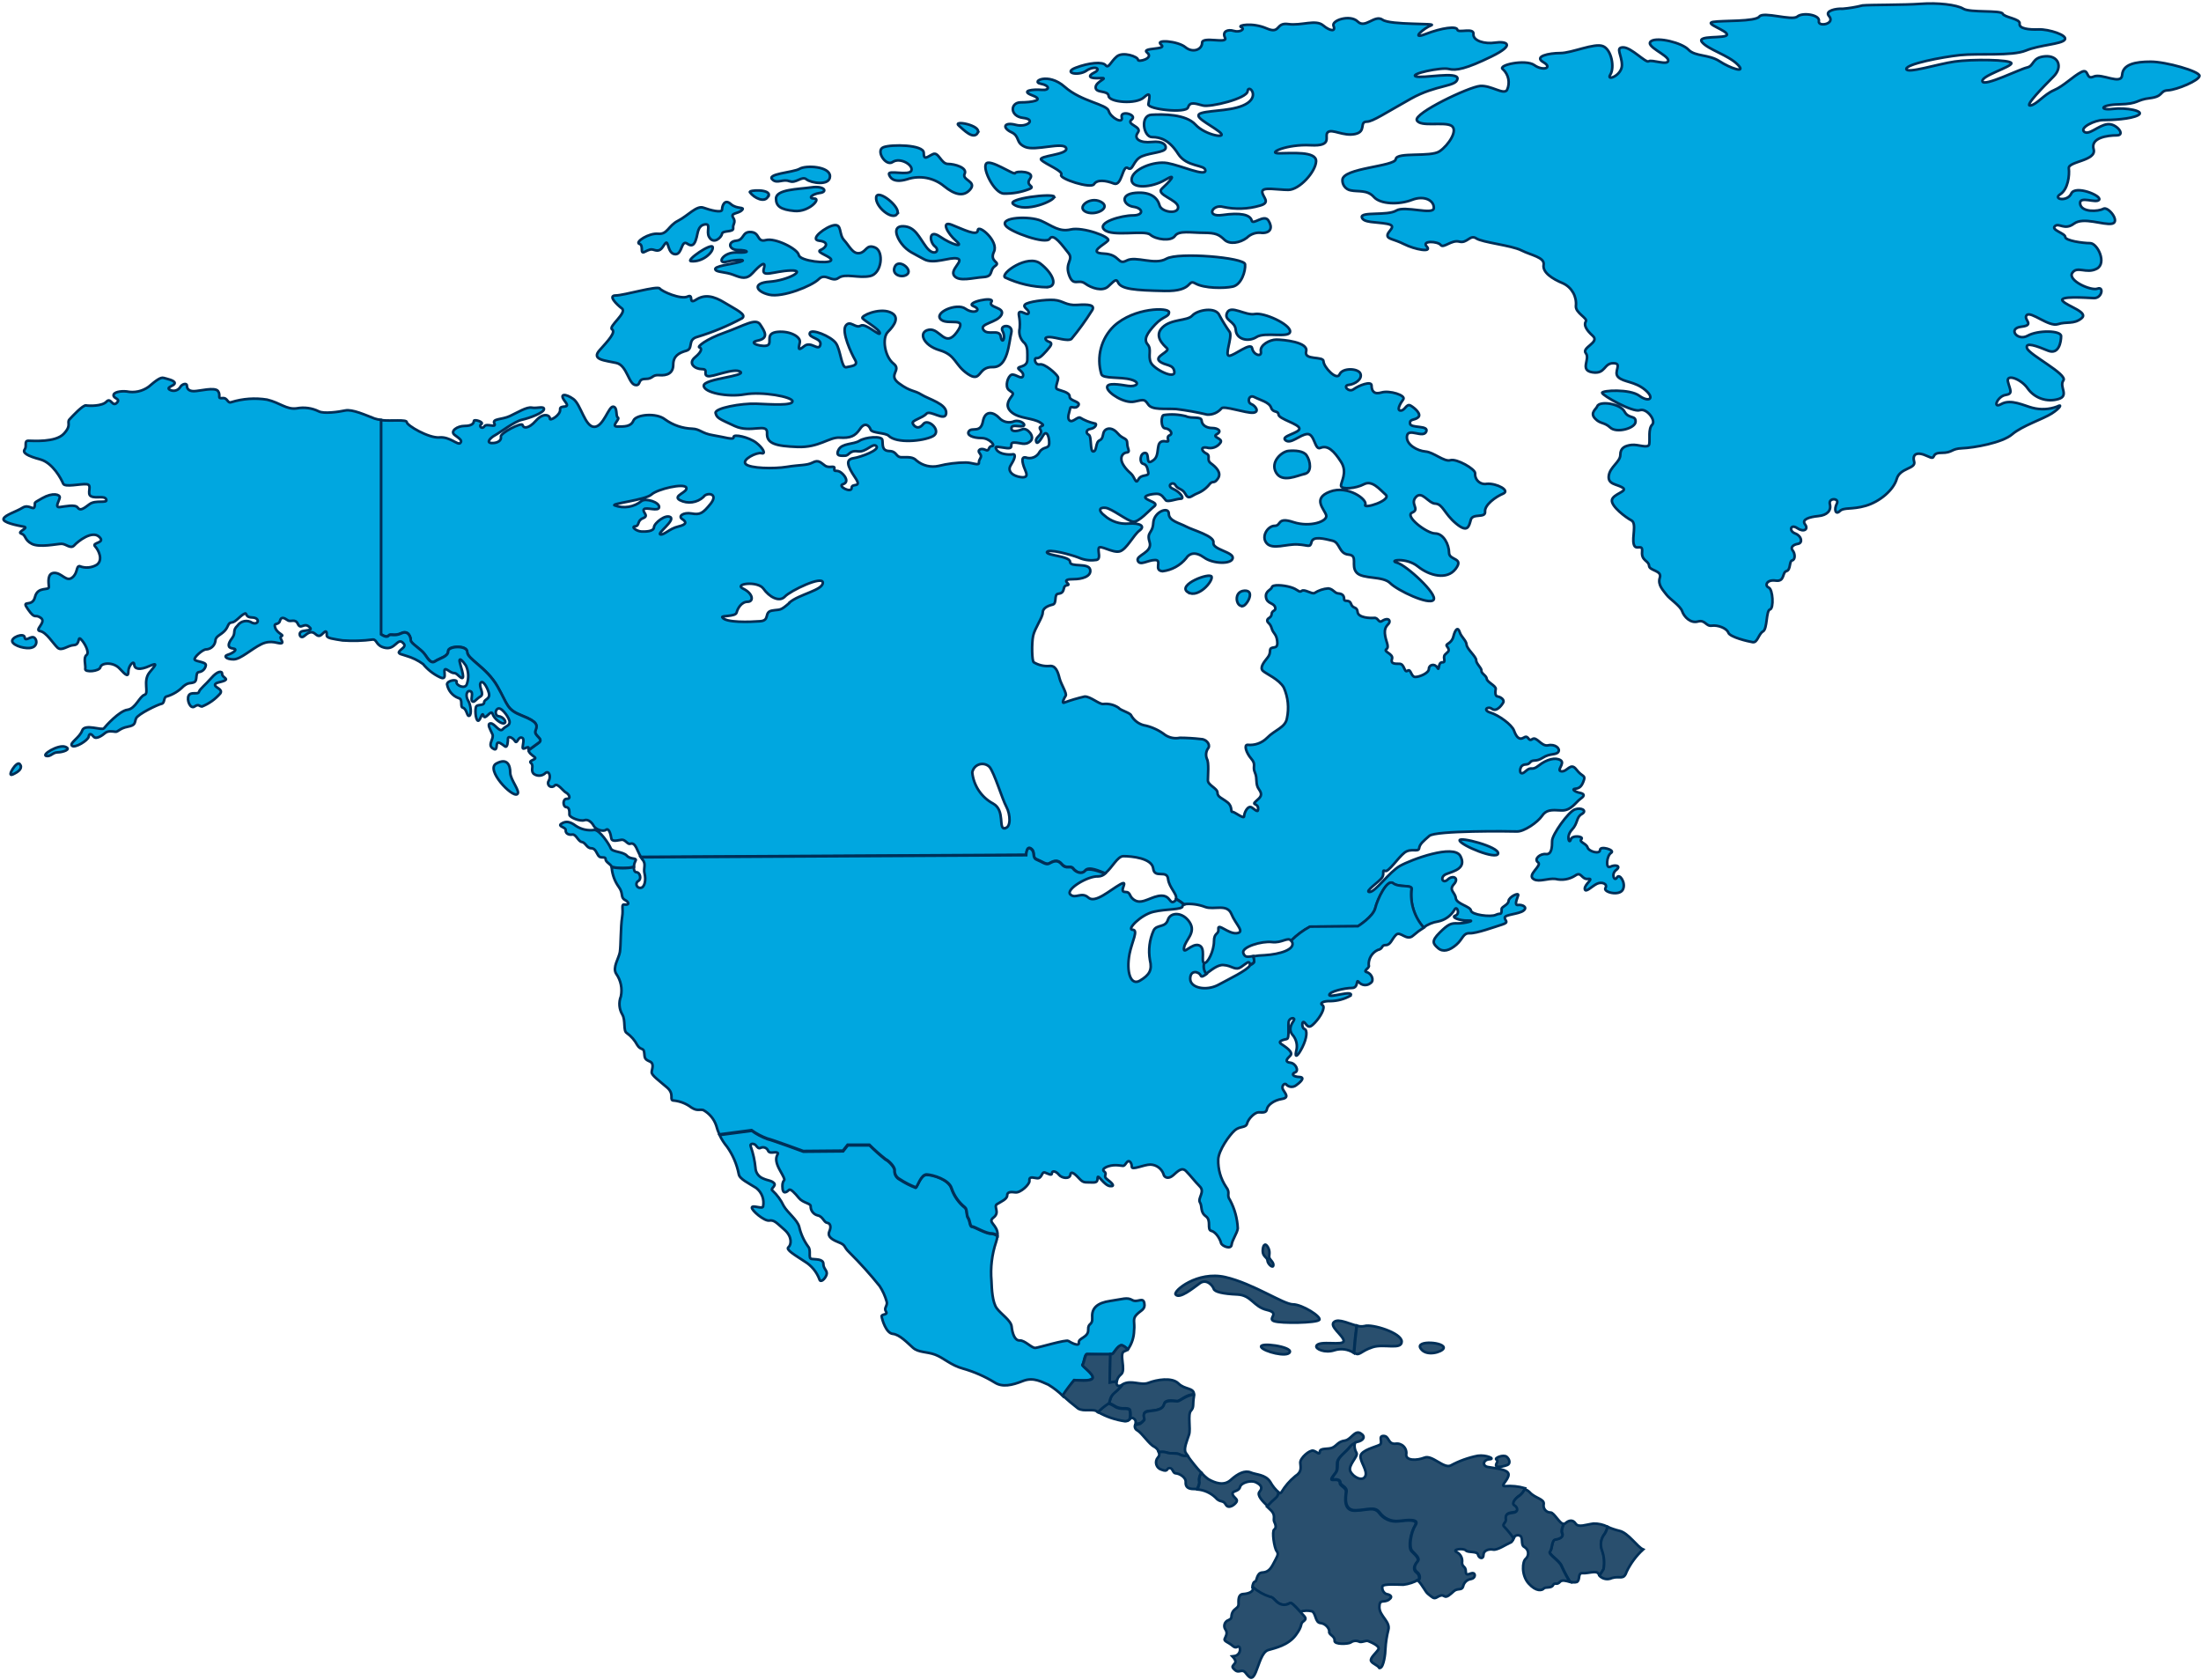 <?xml version="1.0" encoding="UTF-8" standalone="no"?><svg width="633" height="483" viewBox="0 0 633 483" fill="none" xmlns="http://www.w3.org/2000/svg">
<path fill-rule="evenodd" clip-rule="evenodd" d="M324.902 405.543C324.222 404.603 322.422 405.723 320.522 404.423C319.97 404.07 319.38 403.781 318.762 403.563C318.724 403.608 318.676 403.642 318.622 403.663C317.579 404.343 316.619 405.142 315.762 406.043C318.178 407.413 320.831 408.315 323.582 408.703C324.063 408.7 324.523 408.506 324.862 408.163C325.104 407.309 325.118 406.405 324.902 405.543Z" fill="#294F6E" stroke="#002F57" stroke-width="0.75"/>
<path fill-rule="evenodd" clip-rule="evenodd" d="M329.122 408.224C329.302 407.864 328.102 405.884 330.422 405.724C332.742 405.564 334.422 405.284 334.802 403.724C335.182 402.164 337.902 402.944 338.682 402.864C339.462 402.784 341.382 400.864 343.382 400.984C343.382 398.984 340.742 399.664 338.902 397.824C337.062 395.984 332.662 396.744 330.342 397.644C328.022 398.544 325.362 396.664 322.862 398.084C322.22 398.909 321.489 399.66 320.682 400.324C319.002 401.684 319.462 403.044 318.842 403.424C319.46 403.642 320.05 403.93 320.602 404.284C322.602 405.584 324.302 404.464 324.982 405.404C325.211 406.262 325.211 407.166 324.982 408.024C325.342 407.744 325.602 407.544 326.182 408.024C326.762 408.504 326.622 409.004 326.562 409.544L328.042 409.204C328.439 408.92 328.801 408.591 329.122 408.224Z" fill="#294F6E" stroke="#002F57" stroke-width="0.75"/>
<path fill-rule="evenodd" clip-rule="evenodd" d="M308.901 396.844C309.321 396.844 313.801 397.364 314.241 396.244C314.681 395.124 310.881 392.644 311.301 392.384C311.721 392.124 311.901 389.364 312.601 389.364C313.301 389.364 319.561 389.544 319.921 389.364C320.281 389.184 321.461 386.944 322.501 386.864C322.961 386.864 323.701 387.404 324.381 388.044C325.51 386.444 326.13 384.541 326.161 382.584C326.421 380.164 325.621 379.364 326.881 378.044C328.141 376.724 329.461 376.604 329.101 374.724C328.741 372.844 327.101 374.724 325.621 373.844C324.141 372.964 322.941 373.584 319.301 374.104C315.661 374.624 313.941 376.104 314.121 378.744C314.301 381.384 312.881 380.164 312.961 382.404C313.041 384.644 310.101 384.724 310.281 386.064C310.461 387.404 307.961 386.064 307.261 385.604C306.561 385.144 298.881 387.484 297.801 387.604C296.721 387.724 294.761 385.384 293.261 385.464C291.761 385.544 291.121 383.224 290.941 381.464C290.761 379.704 287.901 377.904 286.661 376.204C285.421 374.504 285.221 370.764 285.141 368.344C284.811 364.551 285.267 360.732 286.481 357.124C286.671 356.581 286.792 356.016 286.841 355.444C286.348 355.084 285.768 354.863 285.161 354.804C283.641 354.904 280.221 352.804 279.541 352.804C278.861 352.804 278.981 351.184 278.401 350.324C277.821 349.464 278.201 347.864 277.441 347.284C275.692 345.869 274.375 343.991 273.641 341.864C272.881 339.184 268.201 337.864 266.501 337.864C264.801 337.864 263.821 341.384 263.341 341.584C261.709 340.947 260.148 340.142 258.681 339.184C257.739 338.691 257.18 337.684 257.261 336.624C257.261 335.484 255.261 333.664 254.681 333.484C253.076 332.207 251.547 330.838 250.101 329.384H243.821L242.481 331.084L231.061 331.184C231.061 331.184 222.301 327.944 220.681 327.564C219.089 326.972 217.583 326.172 216.201 325.184L206.941 326.404C207.512 327.602 208.231 328.724 209.081 329.744C210.754 332.094 211.906 334.773 212.461 337.604C212.641 339.024 215.221 340.184 217.461 341.604C219.102 342.858 219.879 344.941 219.461 346.964C219.201 347.764 216.421 346.424 216.241 347.224C216.061 348.024 219.821 351.224 221.241 350.984C222.661 350.744 223.381 351.684 225.621 353.644C227.861 355.604 227.621 357.924 226.761 358.644C225.901 359.364 228.561 360.864 231.401 362.744C233.377 363.931 234.888 365.759 235.681 367.924C235.961 368.904 237.201 367.924 237.681 366.664C238.161 365.404 236.801 364.984 236.801 363.464C236.801 361.944 234.481 362.204 233.401 362.024C232.321 361.844 233.401 359.544 232.421 358.464C231.183 356.758 230.306 354.819 229.841 352.764C229.301 350.764 226.541 348.764 225.381 346.764C224.605 345.112 223.519 343.625 222.181 342.384C221.381 341.844 223.341 341.044 222.621 340.244C221.901 339.444 220.841 339.524 219.501 338.904C218.19 338.416 217.304 337.182 217.261 335.784C217.062 333.738 216.619 331.724 215.941 329.784C215.481 328.624 216.921 328.804 217.361 329.344C217.801 329.884 218.161 330.424 218.781 330.064C219.181 329.886 219.635 329.88 220.04 330.046C220.444 330.212 220.762 330.537 220.921 330.944C221.381 331.924 222.921 331.044 223.601 331.484C224.281 331.924 222.001 332.464 224.321 336.564C226.641 340.664 225.021 338.344 225.021 341.124C225.021 343.904 226.461 342.624 226.901 342.184C227.341 341.744 228.601 343.084 229.761 344.504C230.921 345.924 233.141 346.024 233.141 346.824C233.093 348.077 233.926 349.193 235.141 349.504C236.661 349.764 236.921 351.504 237.901 351.644C238.881 351.784 239.061 352.884 238.541 354.044C238.021 355.204 238.541 356.184 241.021 357.164C243.501 358.144 242.361 358.324 244.321 360.204C247.388 363.244 250.279 366.456 252.981 369.824C253.865 371.174 254.539 372.651 254.981 374.204C255.421 375.444 254.081 376.064 254.801 377.144C255.521 378.224 253.461 377.764 253.561 378.564C253.661 379.364 254.801 383.384 256.761 383.564C258.721 383.744 260.961 386.144 262.561 387.564C264.161 388.984 266.561 388.644 268.981 389.564C271.401 390.484 273.441 392.604 276.981 393.564C280.183 394.476 283.244 395.822 286.081 397.564C288.301 398.984 291.061 398.364 294.181 397.124C297.301 395.884 299.721 397.484 301.501 398.184C303.068 399.138 304.518 400.273 305.821 401.564C306.731 399.917 307.76 398.339 308.901 396.844Z" fill="#00A7E0" stroke="#002F57" stroke-width="0.75"/>
<path fill-rule="evenodd" clip-rule="evenodd" d="M320.601 400.464C321.408 399.8 322.139 399.048 322.781 398.224C321.381 398.984 320.941 398.224 321.161 397.284L319.161 397.544L319.361 389.424C317.741 389.424 313.201 389.424 312.621 389.424C312.041 389.424 311.761 392.184 311.321 392.444C310.881 392.704 314.681 395.184 314.261 396.304C313.841 397.424 309.341 396.824 308.921 396.904C307.719 398.277 306.616 399.734 305.621 401.264C307.028 402.593 308.503 403.848 310.041 405.024C311.741 406.084 314.501 404.924 315.661 406.004L315.781 406.104C316.639 405.202 317.598 404.403 318.641 403.724C319.481 403.404 318.741 401.944 320.601 400.464Z" fill="#294F6E" stroke="#002F57" stroke-width="0.75"/>
<path fill-rule="evenodd" clip-rule="evenodd" d="M319.921 389.364H319.341L319.141 397.484L321.141 397.224C321.328 396.436 321.771 395.733 322.401 395.224C324.001 393.984 321.581 388.984 323.461 388.544C323.797 388.443 324.105 388.265 324.361 388.024C323.681 387.384 322.941 386.804 322.481 386.844C321.461 386.944 320.261 389.204 319.921 389.364Z" fill="#294F6E" stroke="#002F57" stroke-width="0.75"/>
<path fill-rule="evenodd" clip-rule="evenodd" d="M383.761 380.084C381.981 381.324 386.441 384.084 386.441 385.604C386.441 387.124 379.281 385.304 378.601 387.044C378.241 387.924 381.081 389.184 383.761 388.284C385.639 387.688 387.684 387.959 389.341 389.024C389.541 386.324 389.861 383.284 390.141 381.204C387.881 380.624 385.061 379.164 383.761 380.084Z" fill="#294F6E" stroke="#002F57" stroke-width="0.75"/>
<path fill-rule="evenodd" clip-rule="evenodd" d="M394.741 387.404C397.961 386.324 403.121 388.284 403.121 385.784C403.121 383.284 394.561 380.624 392.421 381.324C391.698 381.487 390.943 381.445 390.241 381.204C389.961 383.204 389.641 386.324 389.441 389.024L389.741 389.184C391.081 389.884 391.441 388.464 394.741 387.404Z" fill="#294F6E" stroke="#002F57" stroke-width="0.75"/>
<path fill-rule="evenodd" clip-rule="evenodd" d="M335.541 417.684C336.441 418.144 338.641 417.684 339.541 418.364C340.162 418.669 340.869 418.746 341.541 418.584C341.338 418.302 341.151 418.008 340.981 417.704C340.361 416.564 341.421 414.244 341.961 412.544C342.501 410.844 341.521 406.744 342.501 405.684C343.481 404.624 342.941 403.984 343.381 401.484C343.4 401.351 343.4 401.217 343.381 401.084C341.381 401.084 339.381 402.904 338.681 402.964C337.981 403.024 335.161 402.364 334.801 403.824C334.441 405.284 332.801 405.544 330.421 405.824C328.041 406.104 329.301 407.964 329.121 408.324C328.772 408.748 328.368 409.125 327.921 409.444L326.441 409.784C326.244 410.374 326.507 411.02 327.061 411.304C328.481 412.104 330.441 415.304 331.961 416.024C332.611 416.372 333.1 416.961 333.321 417.664C334.053 417.506 334.812 417.513 335.541 417.684Z" fill="#294F6E" stroke="#002F57" stroke-width="0.75"/>
<path fill-rule="evenodd" clip-rule="evenodd" d="M344.882 426.084C344.732 425.188 344.956 424.27 345.502 423.544C344.07 421.972 342.735 420.316 341.502 418.584C340.83 418.746 340.122 418.669 339.502 418.364C338.622 417.684 336.422 418.144 335.502 417.684C334.78 417.48 334.021 417.439 333.282 417.564C333.544 418.099 333.422 418.743 332.982 419.144C332.504 419.707 332.348 420.475 332.567 421.18C332.786 421.885 333.349 422.43 334.062 422.624C336.062 423.424 335.402 422.164 336.382 422.164C337.362 422.164 337.262 423.684 338.162 423.684C339.062 423.684 341.102 424.764 341.002 426.184C340.902 427.604 341.722 428.184 343.322 428.184H344.302C344.622 427.364 345.022 426.584 344.882 426.084Z" fill="#294F6E" stroke="#002F57" stroke-width="0.75"/>
<path fill-rule="evenodd" clip-rule="evenodd" d="M365.301 426.104C363.881 423.964 361.301 424.104 359.681 423.424C358.061 422.744 356.041 423.684 353.981 425.564C351.921 427.444 349.341 426.364 347.561 425.384C346.82 424.857 346.149 424.238 345.561 423.544C345.016 424.27 344.792 425.188 344.941 426.084C345.081 426.584 344.681 427.364 344.401 428.304C346.343 428.476 348.169 429.301 349.581 430.644C350.921 432.244 351.721 431.184 352.521 432.644C353.321 434.104 355.201 432.644 355.641 431.844C356.081 431.044 354.661 430.604 354.481 429.624C354.301 428.644 356.261 428.984 356.621 427.624C356.981 426.264 359.841 425.624 361.081 426.204C362.321 426.784 363.401 427.624 362.241 428.964C361.381 429.964 363.141 431.764 364.621 433.164C365.466 432.229 366.368 431.347 367.321 430.524C367.643 430.178 367.84 429.735 367.881 429.264C366.831 428.382 365.955 427.31 365.301 426.104Z" fill="#294F6E" stroke="#002F57" stroke-width="0.75"/>
<path fill-rule="evenodd" clip-rule="evenodd" d="M367.781 461.044C368.726 461.62 369.915 461.62 370.861 461.044C371.221 460.584 372.241 461.604 373.741 463.284L373.921 463.484C375.037 463.105 376.241 463.063 377.381 463.364C378.501 464.064 378.221 466.584 379.761 466.724C381.301 466.864 382.421 468.404 382.281 469.244C382.141 470.084 383.961 470.504 383.821 471.764C383.681 473.024 387.821 472.744 388.441 472.324C389.127 471.813 390.034 471.706 390.821 472.044C391.521 472.464 392.821 471.624 393.481 471.904C394.141 472.184 396.981 473.304 396.421 474.284C395.861 475.264 393.901 476.804 394.321 477.644C394.741 478.484 396.101 478.724 396.701 479.644H396.901C397.981 479.404 398.441 475.364 398.441 474.164C398.546 472.315 398.827 470.48 399.281 468.684C399.941 466.344 396.701 464.684 396.701 462.164C396.701 459.644 397.981 461.044 399.441 460.004C400.901 458.964 399.441 458.504 398.621 458.344C397.816 457.93 397.39 457.028 397.581 456.144C397.821 455.384 402.241 455.704 403.581 455.704C405.167 455.514 406.698 455.004 408.081 454.204C408.289 453.452 408 452.651 407.361 452.204C406.261 451.344 406.681 450.204 407.521 449.184C408.361 448.164 407.001 447.184 405.941 446.084C404.881 444.984 405.701 440.704 406.921 438.724C408.141 436.744 404.461 437.204 402.201 437.484C400.018 437.756 397.862 436.812 396.581 435.024C395.141 433.184 393.161 434.344 389.701 434.424C386.241 434.504 386.921 430.604 387.081 429.124C387.241 427.644 385.321 427.424 385.321 426.464C385.321 425.504 384.321 425.504 383.321 425.584C382.321 425.664 383.321 424.484 383.941 423.724C384.561 422.964 384.501 422.364 384.541 420.744C384.581 419.124 386.901 417.784 388.081 416.204C388.396 415.823 388.822 415.55 389.301 415.424C389.455 415.001 389.833 414.7 390.281 414.644C392.061 414.284 392.941 413.124 391.261 412.144C389.581 411.164 388.581 414.024 386.701 414.284C384.821 414.544 384.481 415.704 383.221 416.284C381.961 416.864 379.661 416.284 379.581 417.444C379.501 418.604 378.761 417.444 377.701 417.164C376.641 416.884 373.861 419.304 373.961 420.644C374.061 421.984 374.481 423.244 372.521 424.484C370.925 425.783 369.57 427.354 368.521 429.124C368.32 429.404 367.942 429.49 367.641 429.324C367.6 429.795 367.403 430.238 367.081 430.584C366.127 431.408 365.225 432.289 364.381 433.224C364.881 433.704 365.341 434.124 365.661 434.464C366.901 435.804 366.101 436.884 366.461 437.584C366.821 438.284 367.181 439.364 366.461 439.824C365.741 440.284 366.461 445.164 367.181 446.064C367.901 446.964 367.181 447.764 366.281 449.544C365.381 451.324 364.581 452.124 362.981 452.204C361.381 452.284 361.461 454.804 360.981 454.804C360.501 454.804 360.241 455.704 360.181 456.484C361.629 457.736 363.317 458.682 365.141 459.264C366.121 459.184 366.741 460.384 367.781 461.044Z" fill="#294F6E" stroke="#002F57" stroke-width="0.75"/>
<path fill-rule="evenodd" clip-rule="evenodd" d="M388.261 416.064C387.081 417.644 384.761 419.004 384.721 420.604C384.681 422.204 384.721 422.824 384.121 423.584C383.521 424.344 382.621 425.584 383.501 425.444C384.381 425.304 385.501 425.444 385.501 426.324C385.501 427.204 387.501 427.484 387.261 428.984C387.021 430.484 386.421 434.364 389.881 434.284C393.341 434.204 395.321 433.044 396.761 434.884C398.042 436.672 400.199 437.616 402.381 437.344C404.641 437.064 408.381 436.624 407.101 438.584C405.821 440.544 405.101 444.784 406.121 445.944C407.141 447.104 408.541 448.084 407.701 449.044C406.861 450.004 406.441 451.204 407.541 452.064C408.181 452.51 408.47 453.312 408.261 454.064C408.101 454.216 407.91 454.332 407.701 454.404C409.301 456.004 409.861 457.744 410.761 458.404C411.981 459.364 412.341 459.844 413.181 459.364C414.021 458.884 414.621 458.524 415.361 459.004C416.101 459.484 417.041 458.524 418.121 457.564C419.201 456.604 420.421 457.444 420.781 456.224C420.998 455.081 421.927 454.208 423.081 454.064C424.401 453.824 424.401 452.364 423.561 452.364C422.721 452.364 421.561 453.444 421.561 451.884C421.561 450.324 420.481 450.684 420.481 449.344C420.688 448.103 420.053 446.874 418.921 446.324C417.461 445.484 420.921 445.124 421.561 445.844C422.201 446.564 424.821 445.964 425.061 447.044C425.301 448.124 426.641 448.504 426.641 447.164C426.641 445.824 428.201 445.364 429.421 445.604C430.641 445.844 433.281 444.044 434.361 443.604C434.941 443.424 435.141 442.744 435.441 442.164C434.65 441.02 433.775 439.937 432.821 438.924C431.941 438.204 433.401 437.784 433.241 436.764C433.081 435.744 433.241 435.024 435.121 434.884C437.001 434.744 436.721 433.284 435.701 432.724C434.681 432.164 436.141 430.544 437.141 429.964C437.803 429.439 438.313 428.749 438.621 427.964C436.733 427.415 434.762 427.212 432.801 427.364C431.281 427.364 433.781 425.684 433.861 424.064C433.941 422.444 429.581 422.204 427.861 421.844C426.141 421.484 426.621 419.704 428.401 419.624C430.181 419.544 427.421 418.284 425.021 418.624C422.309 419.153 419.693 420.09 417.261 421.404C415.261 422.464 411.901 418.284 409.681 419.164C407.461 420.044 404.321 420.064 404.421 418.284C404.571 417.419 404.29 416.536 403.67 415.915C403.049 415.295 402.166 415.015 401.301 415.164C399.061 415.324 399.601 412.924 397.901 412.924C396.201 412.924 397.901 414.924 396.741 415.504C395.581 416.084 391.581 417.024 391.301 418.624C391.021 420.224 393.441 422.924 392.641 424.524C391.841 426.124 389.161 424.784 388.361 423.084C387.561 421.384 390.681 418.804 390.141 417.824C389.635 416.991 389.45 416.003 389.621 415.044C389.057 415.203 388.572 415.567 388.261 416.064Z" fill="#294F6E" stroke="#002F57" stroke-width="0.75"/>
<path fill-rule="evenodd" clip-rule="evenodd" d="M449.261 440.743C449.841 441.903 448.541 442.483 447.381 442.623C446.221 442.763 446.521 445.363 445.801 446.083C445.081 446.803 448.541 448.683 449.121 450.283C449.822 451.831 450.616 453.334 451.501 454.783C452.133 455.055 452.838 455.104 453.501 454.923C454.581 454.323 453.621 452.263 455.181 452.383C456.741 452.503 459.061 451.543 459.661 452.503C459.77 452.689 459.897 452.864 460.041 453.023C460.561 452.263 461.101 451.423 461.241 451.143C461.561 449.355 461.409 447.515 460.801 445.803C460.163 444.197 460.438 442.371 461.521 441.023C461.906 440.41 462.177 439.733 462.321 439.023C461.078 438.412 459.707 438.104 458.321 438.123C456.181 438.383 453.941 439.363 453.141 438.123C452.341 436.883 451.141 437.143 450.101 438.123C449.997 438.215 449.857 438.252 449.721 438.223C449.341 439.283 448.981 440.243 449.261 440.743Z" fill="#294F6E" stroke="#002F57" stroke-width="0.75"/>
<path fill-rule="evenodd" clip-rule="evenodd" d="M436.981 430.124C435.981 430.704 434.541 432.304 435.541 432.884C436.541 433.464 436.841 434.884 434.961 435.044C433.081 435.204 432.961 435.904 433.081 436.924C433.201 437.944 431.781 438.364 432.661 439.084C433.615 440.097 434.49 441.18 435.281 442.324C435.503 441.729 436.116 441.376 436.741 441.484C438.421 441.724 437.101 444.264 438.421 444.864C439.007 445.195 439.399 445.788 439.474 446.457C439.549 447.126 439.299 447.79 438.801 448.244C437.821 448.964 437.461 452.944 439.641 455.364C441.821 457.784 443.501 457.364 443.981 456.804C444.461 456.244 446.161 456.804 446.641 455.844C447.121 454.884 447.721 455.964 448.641 454.884C449.201 454.244 450.361 454.584 451.461 454.884C450.576 453.434 449.782 451.931 449.081 450.384C448.501 448.784 445.081 446.904 445.761 446.184C446.441 445.464 446.201 442.864 447.341 442.724C448.481 442.584 449.801 442.004 449.221 440.844C448.941 440.264 449.221 439.304 449.681 438.264C448.561 438.164 446.921 434.944 445.961 434.944C445.354 434.956 444.773 434.691 444.384 434.224C443.995 433.758 443.84 433.139 443.961 432.544C444.221 431.024 441.461 430.844 439.961 429.144C439.549 428.722 439.042 428.407 438.481 428.224C438.153 428.975 437.636 429.629 436.981 430.124Z" fill="#294F6E" stroke="#002F57" stroke-width="0.75"/>
<path fill-rule="evenodd" clip-rule="evenodd" d="M460.741 445.883C461.349 447.595 461.501 449.435 461.181 451.223C461.041 451.503 460.501 452.343 459.981 453.103C460.905 454.091 462.362 454.366 463.581 453.783C465.881 453.063 466.961 454.523 467.801 451.983C468.967 449.561 470.582 447.383 472.561 445.563C470.861 444.843 468.281 440.743 465.701 440.203C464.544 439.92 463.414 439.539 462.321 439.063C462.178 439.773 461.907 440.451 461.521 441.063C460.403 442.408 460.104 444.255 460.741 445.883Z" fill="#294F6E" stroke="#002F57" stroke-width="0.75"/>
<path fill-rule="evenodd" clip-rule="evenodd" d="M371.821 375.084C369.141 375.084 360.401 369.084 352.381 367.244C344.361 365.404 337.361 371.244 338.101 372.244C339.181 373.664 343.101 370.444 345.061 369.024C347.021 367.604 348.801 369.744 349.061 370.624C349.321 371.504 351.741 372.064 355.841 372.244C359.941 372.424 360.481 375.804 364.401 376.704C368.321 377.604 364.401 379.184 366.401 379.904C368.401 380.624 378.721 380.444 379.421 379.544C380.121 378.644 374.481 375.084 371.821 375.084Z" fill="#294F6E" stroke="#002F57" stroke-width="0.75"/>
<path fill-rule="evenodd" clip-rule="evenodd" d="M362.741 387.404C363.461 388.644 370.221 390.424 370.941 388.824C371.661 387.224 361.841 385.844 362.741 387.404Z" fill="#294F6E" stroke="#002F57" stroke-width="0.75"/>
<path fill-rule="evenodd" clip-rule="evenodd" d="M408.561 387.744C410.161 390.244 414.761 388.764 415.161 387.744C415.861 385.964 406.941 385.264 408.561 387.744Z" fill="#294F6E" stroke="#002F57" stroke-width="0.75"/>
<path fill-rule="evenodd" clip-rule="evenodd" d="M373.741 463.284C372.241 461.604 371.221 460.584 370.861 461.044C369.915 461.621 368.727 461.621 367.781 461.044C366.681 460.384 366.121 459.184 365.281 459.184C363.457 458.602 361.77 457.656 360.321 456.404C360.301 456.584 360.301 456.765 360.321 456.944C360.321 457.744 359.061 458.284 357.541 458.384C356.021 458.484 356.201 460.164 356.201 461.324C356.201 462.484 354.961 462.484 354.421 463.724C353.881 464.964 354.601 465.244 353.361 465.864C352.81 466.036 352.377 466.464 352.198 467.012C352.019 467.56 352.117 468.161 352.461 468.624C353.181 469.704 352.461 470.624 352.201 471.304C351.941 471.984 353.261 472.204 354.521 473.304C355.781 474.404 355.941 472.844 356.521 473.744C356.722 474.32 356.631 474.958 356.277 475.455C355.924 475.952 355.351 476.246 354.741 476.244C354.628 476.225 354.513 476.225 354.401 476.244C355.141 477.004 355.541 477.804 355.181 478.244C354.541 479.184 353.981 479.184 355.181 480.244C356.381 481.304 357.181 479.684 358.261 481.084C359.341 482.484 360.121 483.324 361.141 480.904C362.161 478.484 362.901 475.044 364.761 474.484C366.621 473.924 370.441 473.184 372.661 470.204C374.881 467.224 373.721 467.064 374.901 466.204C376.081 465.344 375.221 464.944 373.741 463.284Z" fill="#294F6E" stroke="#002F57" stroke-width="0.75"/>
<path fill-rule="evenodd" clip-rule="evenodd" d="M618.521 17.744C614.121 17.744 610.521 18.464 610.321 21.544C610.121 24.624 604.501 20.964 602.121 22.024C599.741 23.084 600.941 19.524 598.561 20.724C596.181 21.924 593.561 24.724 590.701 25.944C587.841 27.164 585.721 30.104 583.921 30.344C582.121 30.584 587.741 24.884 590.581 22.024C593.421 19.164 591.901 15.844 588.081 16.204C584.261 16.564 585.121 18.924 582.981 19.404C580.841 19.884 570.621 25.004 570.141 23.404C569.661 21.804 578.581 19.244 578.461 18.184C578.341 17.124 567.161 16.984 562.161 17.704C557.161 18.424 548.381 21.264 548.261 19.844C548.141 18.424 558.481 16.404 563.721 15.844C568.961 15.284 578.581 16.204 582.621 14.544C586.661 12.884 592.741 12.744 593.801 11.444C594.861 10.144 589.161 8.344 586.301 8.464C583.441 8.584 580.601 8.224 580.841 6.804C581.081 5.384 576.441 5.024 575.961 3.944C575.481 2.864 566.561 3.704 564.661 2.524C562.761 1.344 557.181 0.744 552.421 1.104C547.661 1.464 537.921 1.344 535.661 1.564C533.784 2.039 531.871 2.36 529.941 2.524C527.941 2.404 524.841 3.124 525.941 4.524C528.101 6.904 522.741 7.864 523.101 6.064C523.461 4.264 518.461 3.464 516.901 4.764C515.341 6.064 507.161 3.224 505.981 4.764C504.801 6.304 495.381 5.844 492.661 6.304C489.941 6.764 496.941 8.804 496.661 10.004C496.381 11.204 487.741 10.004 489.521 12.144C491.301 14.284 497.021 15.824 499.741 18.564C502.461 21.304 497.601 19.624 494.521 17.604C491.441 15.584 487.501 16.304 485.601 14.284C483.701 12.264 476.741 10.604 474.901 11.804C472.781 13.224 479.781 15.804 479.781 17.384C479.781 18.964 475.021 17.024 474.181 17.624C473.341 18.224 469.201 13.624 466.821 13.624C464.441 13.624 466.461 15.764 466.461 18.744C466.461 21.724 461.821 23.484 463.121 21.464C464.421 19.444 463.481 14.224 460.981 13.264C458.481 12.304 452.081 15.264 448.741 15.264C445.401 15.264 441.021 16.224 443.861 17.884C446.701 19.544 443.741 20.504 441.261 18.724C438.781 16.944 430.561 18.724 432.221 19.904C433.885 21.43 434.363 23.861 433.401 25.904C432.341 27.344 428.881 24.484 425.681 24.724C422.481 24.964 406.541 32.564 407.481 34.584C408.421 36.604 415.221 34.944 417.361 36.124C419.501 37.304 416.641 41.724 414.021 43.504C411.401 45.284 401.661 43.624 401.421 45.764C401.181 47.904 386.081 48.264 386.081 51.764C386.018 53.213 387.034 54.485 388.461 54.744C390.601 55.204 393.221 54.504 395.121 56.644C397.021 58.784 402.381 58.904 406.061 57.484C409.741 56.064 412.481 57.724 412.361 59.844C412.241 61.964 404.041 59.024 401.541 60.564C399.041 62.104 391.321 60.804 391.661 62.464C392.001 64.124 395.841 63.784 398.921 64.364C402.001 64.944 399.161 66.364 399.041 67.584C398.921 68.804 400.701 68.644 403.801 70.204C406.901 71.764 412.001 72.704 410.341 70.904C408.681 69.104 413.541 69.364 414.341 70.444C415.141 71.524 417.441 68.884 419.701 69.484C421.961 70.084 422.781 67.344 424.561 68.544C426.341 69.744 434.681 70.544 437.521 71.984C440.361 73.424 444.301 73.984 443.941 76.144C443.581 78.304 446.321 80.144 449.541 81.484C452.042 82.65 453.522 85.281 453.221 88.024C453.101 90.024 456.661 91.484 456.081 92.424C455.501 93.364 455.961 94.684 458.081 96.584C460.201 98.484 454.741 99.924 456.081 101.584C457.421 103.244 454.181 106.464 457.981 107.064C461.781 107.664 461.181 104.444 463.981 104.444C466.781 104.444 463.861 106.944 465.401 108.444C466.941 109.944 470.161 109.624 473.141 112.124C476.121 114.624 474.201 115.824 471.461 113.804C468.721 111.784 460.761 112.244 460.761 112.964C460.761 113.684 469.561 118.664 471.581 117.964C473.601 117.264 476.341 120.924 475.161 122.124C473.981 123.324 474.561 126.284 474.321 127.704C474.081 129.124 471.121 127.704 469.221 127.944C467.321 128.184 466.001 128.784 466.001 130.804C466.001 132.824 463.021 134.244 462.681 136.804C462.341 139.364 465.041 139.184 466.681 140.244C468.321 141.304 463.821 142.024 463.581 143.824C463.341 145.624 467.581 148.804 469.181 149.644C470.781 150.484 469.301 154.524 469.881 156.544C470.461 158.564 472.501 156.064 472.261 158.684C472.021 161.304 474.161 161.184 474.261 162.684C474.361 164.184 478.061 163.984 477.361 166.124C476.661 168.264 478.421 169.824 479.261 171.004C480.101 172.184 483.261 174.204 483.781 175.764C484.301 177.324 486.161 179.324 488.301 178.724C490.441 178.124 490.561 180.164 492.301 179.924C494.041 179.684 496.581 180.624 497.061 181.924C497.541 183.224 502.641 184.424 504.061 184.664C505.481 184.904 505.741 182.284 507.041 181.564C508.341 180.844 507.881 175.564 509.041 175.264C510.201 174.964 509.881 169.444 508.681 168.964C507.481 168.484 507.981 166.584 510.681 166.964C513.381 167.344 512.481 164.584 513.781 164.224C515.081 163.864 514.501 161.364 515.441 161.144C516.381 160.924 516.281 159.144 515.561 158.284C514.841 157.424 515.681 156.624 517.101 156.384C518.521 156.144 518.181 154.124 516.281 153.404C514.381 152.684 514.961 150.564 516.861 151.864C518.761 153.164 520.201 152.224 519.121 150.784C518.041 149.344 520.441 148.644 522.941 148.404C525.441 148.164 526.741 146.864 526.261 144.964C525.781 143.064 529.121 143.184 528.261 144.844C527.401 146.504 527.901 148.164 529.101 146.984C530.301 145.804 532.541 146.624 536.581 145.444C540.621 144.264 544.581 140.924 545.501 137.704C546.421 134.484 551.101 134.864 550.501 132.724C549.901 130.584 551.321 129.744 554.301 131.164C557.281 132.584 554.901 130.224 558.301 130.224C561.701 130.224 561.041 129.024 564.301 128.904C567.561 128.784 575.821 127.364 578.681 124.904C581.541 122.444 587.601 120.504 590.081 118.904C592.561 117.304 593.181 116.044 591.641 116.904C589.356 117.765 586.86 117.89 584.501 117.264C582.121 116.664 578.321 114.644 575.581 116.184C572.841 117.724 574.521 113.924 576.781 113.584C579.041 113.244 578.081 112.144 577.481 109.764C576.881 107.384 581.301 108.944 583.201 111.764C585.198 114.533 588.732 115.73 592.001 114.744C595.201 113.804 592.121 111.184 593.421 109.404C594.721 107.624 583.561 102.024 582.961 100.124C582.361 98.224 585.801 99.524 588.961 100.824C592.121 102.124 592.761 98.344 592.761 96.664C592.761 94.984 586.101 94.884 583.141 96.544C580.181 98.204 577.301 94.404 581.361 93.944C585.421 93.484 581.701 91.804 582.901 90.604C584.101 89.404 589.201 94.064 591.821 93.224C594.441 92.384 596.341 93.344 598.601 91.564C600.861 89.784 594.601 88.104 593.241 86.564C591.881 85.024 599.781 85.624 602.161 85.724C604.541 85.824 605.141 82.284 603.241 83.004C601.341 83.724 594.561 80.624 595.981 78.484C597.401 76.344 599.981 78.844 603.001 77.284C606.021 75.724 603.241 69.924 601.101 69.924C598.961 69.924 593.961 69.204 593.961 68.144C593.961 67.084 589.801 66.144 590.981 65.044C592.161 63.944 593.721 66.364 596.461 64.324C599.201 62.284 604.901 64.804 607.401 64.324C609.901 63.844 606.321 59.224 604.901 60.044C603.481 60.864 598.601 61.124 598.241 58.624C597.881 56.124 602.881 58.624 603.701 57.444C604.521 56.264 596.821 53.164 595.701 55.644C594.581 58.124 590.241 57.324 592.501 55.884C594.761 54.444 595.221 50.424 594.981 48.404C594.741 46.384 603.081 46.264 602.121 42.924C601.161 39.584 606.121 38.924 608.781 38.924C611.441 38.924 608.661 35.364 606.041 35.724C603.421 36.084 600.701 39.044 599.381 37.864C598.061 36.684 602.481 34.524 604.861 34.524C607.241 34.524 612.861 34.284 614.961 33.104C617.061 31.924 611.401 30.844 607.601 31.324C603.801 31.804 603.781 30.124 609.501 30.004C615.221 29.884 614.241 28.704 618.301 28.224C622.361 27.744 621.021 26.084 623.521 25.964C626.021 25.844 632.561 23.124 632.561 21.804C632.561 20.484 622.921 17.744 618.521 17.744ZM470.381 121.304C470.501 119.304 468.381 120.584 467.181 118.324C465.981 116.064 459.921 115.144 459.321 116.904C459.081 117.624 457.181 118.684 458.721 120.344C460.261 122.004 461.341 121.304 463.121 122.964C464.901 124.624 470.261 123.204 470.381 121.304Z" fill="#00A7E0" stroke="#002F57" stroke-width="0.75"/>
<path fill-rule="evenodd" clip-rule="evenodd" d="M180.282 246.064C179.122 244.804 176.082 245.084 175.642 243.924C175.202 242.764 172.422 238.564 170.902 238.664C169.065 238.931 167.195 238.518 165.642 237.504C163.862 236.164 162.702 236.064 161.462 236.864C160.222 237.664 162.802 237.844 162.702 238.744C162.602 239.644 163.502 240.164 164.582 239.984C165.662 239.804 166.282 241.984 167.342 242.124C168.402 242.264 168.762 243.924 170.022 243.924C171.282 243.924 171.542 245.344 172.162 246.144C172.782 246.944 174.162 246.144 174.162 247.044C174.162 247.944 175.602 248.404 175.962 249.304C178.056 249.706 180.207 249.706 182.302 249.304C182.32 248.727 182.463 248.161 182.722 247.644C183.402 246.504 181.442 247.304 180.282 246.064ZM177.242 104.364C180.442 105.064 180.742 110.744 182.942 110.744C184.382 110.744 183.302 108.964 185.622 108.964C187.942 108.964 187.402 107.704 189.622 107.884C191.842 108.064 193.622 107.344 193.622 104.864C193.622 102.384 195.242 101.464 197.382 100.864C199.522 100.264 197.562 97.664 200.582 96.864C205.031 95.523 209.333 93.734 213.422 91.524C214.862 90.444 211.642 89.024 208.442 87.064C205.242 85.104 202.722 84.564 200.222 86.164C197.722 87.764 199.702 84.384 197.742 85.284C195.782 86.184 190.422 83.844 189.742 82.964C189.062 82.084 179.402 84.964 177.082 84.964C174.762 84.964 177.262 87.464 178.862 88.704C180.462 89.944 174.862 93.884 176.022 94.704C177.182 95.524 174.942 97.924 172.442 100.704C169.942 103.484 174.022 103.644 177.242 104.364ZM266.422 118.984C267.482 117.744 271.942 121.484 272.122 118.804C272.302 116.124 267.122 114.804 264.982 113.464C262.842 112.124 261.962 112.744 258.562 110.244C255.162 107.744 259.462 106.504 256.962 104.544C254.462 102.584 253.582 97.224 255.362 95.444C257.142 93.664 259.102 90.984 255.902 89.744C252.702 88.504 247.502 90.804 248.042 91.524C248.582 92.244 253.042 94.724 253.042 95.804C253.042 96.884 248.942 92.764 247.502 93.664C246.062 94.564 244.482 91.884 243.222 93.664C241.962 95.444 244.842 101.664 245.902 103.464C246.962 105.264 244.842 105.244 243.402 105.604C241.962 105.964 241.802 100.604 240.382 98.644C238.962 96.684 233.242 94.364 232.882 95.804C232.522 97.244 236.442 97.224 235.922 99.184C235.402 101.144 233.242 97.944 231.282 99.544C229.322 101.144 229.682 100.084 230.022 98.464C230.362 96.844 227.182 95.084 223.602 95.444C220.022 95.804 222.002 98.304 220.942 99.184C219.882 100.064 214.522 98.644 217.902 97.944C221.282 97.244 219.902 95.264 218.622 93.304C217.342 91.344 213.982 93.664 208.442 95.624C202.902 97.584 200.442 99.724 201.142 99.904C201.842 100.084 202.022 100.964 199.882 102.744C197.742 104.524 199.882 106.144 201.882 106.144C203.882 106.144 202.102 107.704 203.482 108.144C204.862 108.584 211.142 105.644 212.922 106.904C214.702 108.164 202.402 108.904 202.402 110.904C202.402 112.904 209.182 114.284 214.182 113.404C219.182 112.524 227.922 114.104 227.922 115.404C227.922 116.704 221.922 116.284 217.562 116.104C213.202 115.924 205.442 117.364 205.802 118.784C206.162 120.204 206.682 120.384 211.322 122.524C215.962 124.664 220.782 121.464 220.602 124.524C220.422 127.584 223.102 128.284 229.342 128.524C235.582 128.764 238.442 125.664 241.462 125.844C244.482 126.024 245.922 125.484 247.342 123.344C248.762 121.204 250.022 122.444 250.382 123.524C250.742 124.604 254.662 124.404 255.562 125.304C257.822 127.584 265.362 126.904 268.222 125.484C271.082 124.064 266.962 120.124 265.542 121.924C264.122 123.724 262.862 122.624 262.502 121.744C262.142 120.864 265.342 120.224 266.422 118.984ZM198.742 75.104C201.962 75.464 205.162 72.604 204.982 71.104C204.802 69.604 197.042 74.944 198.742 75.104ZM183.942 70.124C185.182 70.644 183.942 73.144 185.362 72.444C186.782 71.744 187.142 71.544 188.222 71.904C190.222 72.544 190.542 70.824 191.422 69.904C192.302 68.984 191.962 73.104 194.282 73.104C196.282 73.104 195.882 68.824 197.682 70.084C199.482 71.344 199.982 69.544 200.342 68.284C200.702 67.024 200.702 64.904 202.662 64.544C204.622 64.184 203.022 66.544 203.922 68.124C205.222 70.444 207.482 68.284 207.662 67.224C207.842 66.164 211.042 66.864 210.862 65.624C210.682 64.384 211.762 64.004 210.862 62.584C209.962 61.164 212.302 61.524 213.362 60.444C214.422 59.364 211.942 60.264 210.162 58.664C208.382 57.064 207.662 59.204 207.662 60.264C207.662 61.324 204.262 60.444 202.302 59.724C200.342 59.004 197.842 62.044 195.002 63.484C192.162 64.924 191.962 67.484 189.282 67.224C186.602 66.964 182.602 69.584 183.842 70.124H183.942ZM211.762 69.224C209.262 69.404 209.442 71.904 212.302 71.904C215.162 71.904 216.042 72.784 211.942 72.604C207.842 72.424 206.062 76.004 208.902 75.284C211.742 74.564 215.142 74.584 212.902 75.284C210.662 75.984 204.902 76.484 205.782 77.604C206.302 78.324 208.622 78.144 210.942 79.044C213.262 79.944 214.702 80.464 216.482 78.504C218.262 76.544 220.482 74.504 219.682 77.244C218.882 79.984 222.542 77.964 227.362 77.784C232.182 77.604 226.462 80.644 221.362 81.004C216.262 81.364 217.362 83.844 221.202 84.744C225.042 85.644 233.502 82.244 235.462 80.284C237.422 78.324 239.202 81.344 241.162 79.924C243.122 78.504 246.882 80.104 250.262 79.384C253.642 78.664 254.262 72.264 251.682 71.184C249.102 70.104 249.202 72.444 247.222 72.784C245.242 73.124 244.302 70.744 242.742 69.044C241.182 67.344 242.202 64.404 239.882 64.764C237.562 65.124 232.562 68.864 235.602 69.224C238.642 69.584 237.602 71.224 235.962 71.904C234.322 72.584 239.702 73.904 238.982 74.924C238.262 75.944 230.062 75.104 229.722 73.324C229.382 71.544 222.942 68.324 220.262 69.044C217.582 69.764 218.662 66.904 215.982 66.724C213.302 66.544 214.162 69.044 211.662 69.224H211.762ZM221.042 56.384C221.922 54.244 215.042 54.604 215.682 55.304C216.842 56.924 220.042 58.524 220.942 56.384H221.042ZM235.842 55.484C238.162 55.144 237.082 53.344 233.342 53.884C229.602 54.424 223.182 54.424 223.182 57.104C223.182 59.244 224.422 60.304 228.522 60.664C232.622 61.024 236.202 57.104 234.242 57.104C232.282 57.104 233.422 55.844 235.742 55.484H235.842ZM227.102 52.104C228.882 52.824 230.662 50.504 231.922 51.564C233.182 52.624 238.702 53.564 238.702 50.684C238.702 47.804 231.742 47.464 229.962 48.544C228.182 49.624 219.962 49.964 222.282 51.744C223.602 52.844 225.222 51.384 227.002 52.104H227.102ZM256.742 46.584C258.882 45.144 262.742 47.464 262.102 49.064C261.462 50.664 255.202 48.744 255.682 50.144C255.862 50.684 256.562 52.824 260.842 51.564C264.514 50.328 268.564 51.085 271.542 53.564C274.402 55.884 277.082 56.784 279.042 54.464C281.002 52.144 276.542 51.784 277.422 50.004C278.302 48.224 274.582 47.144 272.622 47.144C270.662 47.144 269.942 43.584 268.342 44.304C266.742 45.024 265.662 46.304 265.662 43.944C265.662 41.584 256.382 41.444 254.062 42.344C251.742 43.244 254.742 48.004 256.742 46.584ZM257.982 61.564C259.422 59.764 252.282 54.064 251.982 56.744C251.682 59.424 256.522 63.444 258.022 61.564H257.982ZM281.182 38.184C282.422 36.044 273.662 34.364 275.822 36.184C277.122 37.304 279.962 40.324 281.222 38.184H281.182ZM261.062 78.744C262.302 77.304 258.382 74.284 257.322 76.744C256.262 79.204 259.802 80.124 261.062 78.744ZM281.222 66.244C281.042 68.044 276.942 65.904 273.722 64.644C270.502 63.384 272.482 67.144 274.982 69.284C277.482 71.424 273.722 70.364 270.342 68.044C266.962 65.724 267.302 69.644 268.902 70.884C270.502 72.124 268.562 73.924 266.422 71.064C264.282 68.204 263.202 65.184 259.822 65.064C256.442 64.944 257.962 68.364 259.282 70.064C261.062 72.384 262.842 72.904 265.702 74.524C268.562 76.144 273.182 73.804 275.322 74.344C277.462 74.884 273.022 77.544 274.442 79.324C275.862 81.104 279.782 79.864 282.822 79.684C285.862 79.504 284.422 77.684 286.202 76.484C287.982 75.284 284.422 75.404 285.862 72.384C287.302 69.364 281.402 64.404 281.222 66.184V66.244ZM288.742 55.664C291.179 55.712 293.603 55.291 295.882 54.424C298.202 53.524 294.642 53.524 296.242 51.384C297.842 49.244 292.242 49.064 291.962 49.784C291.682 50.504 284.642 45.504 283.582 47.104C282.522 48.704 286.022 55.664 288.742 55.664ZM303.202 56.564C302.842 55.484 289.322 57.124 291.422 58.704C294.942 61.384 303.502 57.624 303.162 56.564H303.202ZM301.202 82.564C304.422 82.384 302.822 78.564 299.202 75.784C295.582 73.004 287.622 78.604 289.042 79.784C292.84 81.581 296.98 82.543 301.182 82.604L301.202 82.564ZM278.362 107.564C282.362 110.244 281.042 105.424 285.502 105.564C289.962 105.704 290.142 98.424 290.842 95.764C291.542 93.104 287.282 93.264 288.342 95.224C289.402 97.184 288.182 99.224 287.822 96.824C287.462 94.424 284.062 96.644 282.822 94.824C281.582 93.004 286.822 92.824 288.002 90.544C289.182 88.264 284.002 88.544 285.142 86.804C286.282 85.064 277.302 86.984 279.962 88.044C282.622 89.104 280.142 90.544 277.642 88.764C275.142 86.984 268.242 89.964 270.702 91.964C272.702 93.584 278.542 90.904 275.162 95.544C271.782 100.184 270.342 94.284 267.162 94.824C263.982 95.364 265.382 99.284 270.202 100.704C275.022 102.124 274.442 104.904 278.362 107.564ZM307.442 79.044C308.682 82.604 310.102 80.104 312.062 81.524C314.022 82.944 317.062 83.844 318.662 82.424C320.262 81.004 320.982 79.924 321.522 81.164C322.402 83.164 326.342 83.484 334.902 83.664C343.462 83.844 341.322 80.104 343.822 81.524C346.322 82.944 352.022 82.964 354.522 82.424C357.022 81.884 358.262 77.964 358.082 76.004C357.902 74.044 338.822 72.444 335.442 74.404C332.062 76.364 326.702 73.504 324.022 74.924C321.342 76.344 322.242 73.144 317.422 72.924C312.602 72.704 317.782 70.264 318.662 69.184C319.542 68.104 311.362 65.184 307.962 65.984C304.562 66.784 302.622 64.904 299.402 63.484C296.182 62.064 287.402 62.384 289.242 64.904C290.482 66.684 300.842 70.424 301.902 68.644C302.962 66.864 305.642 70.744 307.262 72.744C308.882 74.744 306.182 75.464 307.442 79.044ZM316.522 57.984C313.322 56.384 309.282 59.784 312.522 61.024C315.462 62.084 319.742 59.604 316.522 57.984ZM290.842 37.984C293.482 39.284 291.922 41.004 294.842 42.264C297.762 43.524 305.902 40.644 306.622 42.604C307.342 44.564 298.242 44.744 299.482 46.004C300.722 47.264 305.902 49.204 305.202 50.284C304.502 51.364 313.762 54.384 314.642 52.964C315.522 51.544 318.042 51.884 320.362 52.784C322.682 53.684 322.842 47.244 324.362 48.324C325.882 49.404 325.782 46.004 328.462 44.924C331.142 43.844 334.982 43.844 335.242 42.604C335.422 41.724 334.522 40.464 331.242 40.824C327.962 41.184 325.902 39.944 327.242 38.144C328.582 36.344 323.682 35.824 325.462 34.404C327.242 32.984 322.082 31.564 322.602 33.704C323.122 35.844 319.402 33.864 318.862 31.904C318.322 29.944 311.022 29.244 306.202 24.964C301.382 20.684 296.402 23.524 299.242 24.064C302.082 24.604 301.922 26.064 299.602 25.844C297.282 25.624 293.182 26.024 296.922 27.444C300.662 28.864 296.582 29.444 293.542 29.444C290.502 29.444 290.322 33.444 294.262 33.904C298.202 34.364 295.322 36.764 292.122 35.904C288.922 35.044 288.002 36.584 290.842 38.024V37.984ZM312.422 20.324C314.922 18.704 316.882 19.784 314.742 20.844C312.602 21.904 313.322 22.644 316.342 22.464C319.362 22.284 315.102 23.344 315.102 25.124C315.102 26.904 318.662 25.844 318.842 27.624C319.022 29.404 326.702 30.124 329.022 27.984C331.342 25.844 330.442 28.524 330.262 29.984C330.082 31.444 341.142 32.664 341.682 30.884C342.222 29.104 343.822 29.804 345.962 30.344C348.102 30.884 358.622 28.344 358.802 26.244C358.982 24.144 362.182 27.304 358.802 29.624C355.422 31.944 348.622 31.624 345.602 32.484C342.582 33.344 347.602 35.524 350.602 37.844C353.602 40.164 346.602 38.904 343.822 35.844C341.042 32.784 334.542 32.824 331.162 33.004C327.782 33.184 328.842 39.424 331.322 39.424C333.802 39.424 336.322 40.304 338.822 44.244C341.322 48.184 346.662 47.264 346.662 49.044C346.662 50.824 339.722 47.624 335.782 46.904C331.842 46.184 325.622 48.704 325.442 51.544C325.262 54.384 331.162 54.044 335.082 51.724C339.002 49.404 336.142 52.444 334.182 54.224C332.222 56.004 338.822 57.424 338.822 59.584C338.822 61.744 334.002 61.004 333.482 59.044C332.962 57.084 331.162 55.044 326.522 55.464C321.882 55.884 323.122 59.044 325.982 59.464C328.842 59.884 329.022 61.944 325.802 61.944C322.582 61.944 315.342 63.944 317.602 66.064C319.862 68.184 329.182 66.064 330.802 67.484C332.422 68.904 336.802 69.484 337.922 67.844C339.042 66.204 342.562 66.944 346.142 66.944C349.722 66.944 350.602 67.484 352.142 68.944C353.682 70.404 356.602 69.844 358.562 68.404C359.73 67.236 361.393 66.707 363.022 66.984C365.522 66.984 366.042 65.384 364.802 63.424C363.562 61.464 360.342 64.844 359.982 63.424C359.542 61.664 356.602 61.104 351.602 61.824C346.602 62.544 348.742 58.604 351.782 59.504C355.264 60.26 358.879 60.137 362.302 59.144C365.702 58.244 363.022 56.644 363.022 55.144C363.022 53.644 367.302 54.604 370.502 54.604C373.702 54.604 378.362 49.424 378.502 46.404C378.642 43.384 371.362 44.084 367.802 44.084C364.242 44.084 370.102 41.404 376.882 41.764C383.662 42.124 380.642 39.084 381.882 38.024C383.122 36.964 386.342 39.264 389.722 38.544C393.102 37.824 390.802 34.984 393.122 34.984C394.762 34.984 398.462 32.484 405.782 28.384C413.102 24.284 418.802 25.004 419.162 22.684C419.522 20.364 408.982 22.684 407.162 21.964C405.342 21.244 414.482 19.284 416.622 19.824C418.762 20.364 421.622 19.824 428.922 16.264C436.222 12.704 433.022 11.804 430.002 12.264C426.982 12.724 423.582 11.744 423.762 9.784C423.942 7.824 419.302 9.604 419.122 8.524C418.942 7.444 414.662 7.984 410.022 9.784C405.382 11.584 409.662 7.984 411.622 7.284C413.582 6.584 399.862 7.284 397.622 5.684C395.382 4.084 392.622 8.344 390.482 6.204C388.342 4.064 382.822 5.844 383.522 7.464C384.222 9.084 382.642 9.064 380.502 7.284C378.362 5.504 374.262 7.464 370.502 6.924C366.742 6.384 368.362 9.944 364.262 8.164C360.162 6.384 355.702 7.284 356.962 7.804C358.222 8.324 356.602 9.424 354.822 8.884C353.042 8.344 351.422 9.064 352.322 10.884C353.222 12.704 345.722 10.344 345.722 12.304C345.722 14.264 343.042 15.344 340.902 13.564C338.762 11.784 331.982 11.244 333.942 12.844C335.902 14.444 327.942 13.564 329.942 15.164C331.942 16.764 327.262 18.024 327.262 17.164C327.262 16.304 322.942 14.744 321.162 16.264C319.382 17.784 318.842 19.824 317.962 18.744C317.082 17.664 313.142 18.044 309.402 19.464C305.662 20.884 309.922 21.964 312.422 20.364V20.324ZM357.362 174.324C358.622 174.144 361.122 169.684 357.902 169.864C354.682 170.044 355.422 174.544 357.362 174.264V174.324ZM341.682 170.324C344.522 172.104 348.802 167.284 348.462 165.864C348.122 164.444 338.222 168.204 341.682 170.344V170.324ZM354.522 160.524C354.882 158.744 348.622 158.024 348.982 156.064C349.342 154.104 343.102 152.484 341.142 151.424C339.182 150.364 336.142 149.824 336.142 147.684C336.142 145.544 331.862 147.144 331.682 150.344C331.502 153.544 329.682 152.844 330.622 155.884C331.562 158.924 326.622 159.624 327.222 161.224C327.822 162.824 330.082 161.044 332.222 161.044C334.362 161.044 331.642 164.044 334.362 164.264C337.02 163.941 339.45 162.6 341.142 160.524C342.042 159.084 343.822 158.524 346.322 160.344C348.822 162.164 354.162 162.324 354.522 160.544V160.524ZM412.842 144.824C414.982 145.004 415.342 147.684 418.722 150.524C422.102 153.364 422.462 151.424 423.002 149.464C423.542 147.504 427.282 149.104 427.102 147.144C426.922 145.184 430.142 142.864 432.282 141.964C434.422 141.064 430.482 138.944 427.642 139.124C426.761 139.305 425.847 139.059 425.177 138.46C424.507 137.86 424.16 136.979 424.242 136.084C424.242 134.844 418.902 131.804 417.122 132.344C415.342 132.884 412.302 130.024 409.982 129.844C407.662 129.664 404.282 127.844 404.642 125.384C405.002 122.924 409.262 126.104 410.162 124.144C411.062 122.184 405.702 123.244 405.522 121.824C405.342 120.404 406.782 120.924 407.842 120.024C408.902 119.124 406.942 117.364 405.702 116.644C404.462 115.924 404.102 118.064 402.842 118.064C401.582 118.064 402.662 116.064 403.562 114.864C404.462 113.664 399.562 112.184 397.322 112.864C395.082 113.544 394.462 112.324 394.462 110.864C394.462 109.404 390.722 110.864 389.302 111.924C387.882 112.984 386.082 110.864 387.862 110.684C389.642 110.504 391.862 109.064 391.262 107.464C390.662 105.864 386.082 105.684 385.262 107.644C384.442 109.604 380.642 105.504 380.642 103.904C380.642 102.304 374.922 103.724 375.642 101.044C376.362 98.364 369.042 97.664 367.082 97.664C365.122 97.664 362.262 99.264 362.622 101.044C362.982 102.824 360.482 102.124 360.122 100.164C359.762 98.204 354.962 102.304 353.522 102.304C352.082 102.304 354.422 97.124 353.702 95.524C352.618 93.993 351.629 92.397 350.742 90.744C349.682 88.064 344.322 89.144 342.902 90.744C341.482 92.344 336.902 91.644 334.342 94.124C331.782 96.604 334.522 99.124 335.602 100.124C336.682 101.124 331.842 102.444 333.462 103.864C335.082 105.284 337.462 104.584 337.742 106.904C338.022 109.224 331.842 106.184 330.962 104.224C330.082 102.264 331.302 100.484 330.062 99.044C328.822 97.604 329.882 95.844 332.202 93.344C334.522 90.844 336.202 91.204 336.202 89.784C336.202 88.364 326.202 88.344 320.342 93.784C316.673 97.351 315.286 102.659 316.742 107.564C317.102 109.004 322.282 108.284 325.302 109.164C328.322 110.044 326.742 111.324 324.422 110.964C322.102 110.604 318.182 109.884 318.422 111.484C318.662 113.084 323.402 116.124 326.262 115.484C329.122 114.844 329.122 114.764 330.262 116.364C331.402 117.964 334.902 117.444 338.262 117.624C341.261 117.997 344.239 118.532 347.182 119.224C348.752 119.309 350.271 118.649 351.282 117.444C351.822 116.544 358.422 118.864 360.382 118.684C362.342 118.504 361.102 116.684 359.842 116.184C358.582 115.684 359.142 113.344 360.742 114.184C362.342 115.024 365.022 115.624 365.562 117.224C366.102 118.824 367.562 117.924 367.702 119.224C367.842 120.524 373.582 121.904 373.702 123.224C373.822 124.544 368.162 125.364 369.702 126.604C371.242 127.844 373.802 125.004 375.942 124.824C378.082 124.644 378.082 129.464 379.682 128.824C381.862 127.864 383.682 129.724 385.682 132.824C387.682 135.924 385.502 138.704 385.682 139.764C385.862 140.824 389.962 140.484 392.282 139.244C394.602 138.004 396.742 140.664 398.522 142.264C400.302 143.864 391.922 146.544 392.642 145.124C393.362 143.704 387.642 139.424 382.482 141.384C377.322 143.344 380.862 146.364 381.402 148.144C381.942 149.924 376.762 151.724 371.962 150.144C367.162 148.564 368.562 151.204 366.602 151.204C364.642 151.204 362.602 154.244 364.282 156.204C365.962 158.164 369.982 156.384 373.202 156.564C376.422 156.744 376.762 157.624 377.202 155.844C377.642 154.064 380.942 154.944 383.202 155.484C385.462 156.024 384.982 159.224 387.842 159.484C390.702 159.744 388.382 162.704 390.162 164.664C391.942 166.624 397.661 165.544 399.802 167.684C401.942 169.824 411.002 174.104 412.282 172.504C413.562 170.904 404.442 162.504 401.762 161.804C399.082 161.104 404.442 160.204 407.762 162.884C411.082 165.564 416.142 166.884 418.642 163.584C421.142 160.284 416.742 161.244 416.742 158.924C416.742 156.604 415.142 153.404 412.742 153.404C410.342 153.404 403.822 148.404 406.142 147.404C408.462 146.404 405.422 144.904 407.202 142.944C408.982 140.984 410.742 144.744 412.842 144.844V144.824ZM375.202 136.264C377.342 135.904 376.942 132.604 375.742 130.904C374.842 129.664 372.522 129.484 370.562 129.664C368.602 129.844 365.222 132.864 367.002 135.904C368.782 138.944 373.062 136.744 375.202 136.284V136.264ZM352.922 89.904C351.842 92.224 355.222 92.224 355.402 94.904C355.582 97.584 358.982 98.464 361.402 96.904C363.822 95.344 371.022 97.384 371.022 95.304C371.022 93.224 363.542 89.784 360.862 90.304C358.182 90.824 353.982 87.604 352.922 89.904ZM419.782 241.684C420.142 243.124 430.482 247.384 430.842 245.444C431.202 243.504 419.482 240.464 419.782 241.684ZM465.042 252.324C464.322 253.644 463.242 251.384 464.802 250.184C466.362 248.984 464.562 248.524 463.122 249.244C461.682 249.964 462.062 246.024 463.362 245.244C464.662 244.464 460.162 243.104 460.162 244.424C460.162 245.744 456.942 244.904 456.582 243.704C456.222 242.504 453.982 242.164 454.802 241.324C455.622 240.484 452.082 240.024 451.722 241.444C451.362 242.864 450.282 240.504 452.082 238.604C453.882 236.704 453.262 235.024 454.922 234.084C456.582 233.144 454.802 232.084 452.922 232.764C451.042 233.444 446.382 240.024 446.382 241.804C446.382 243.584 446.262 245.804 444.602 245.604C442.942 245.404 441.042 247.044 442.342 247.984C443.642 248.924 438.882 251.644 441.162 252.864C442.702 253.704 445.162 252.504 447.342 252.744C449.293 253.227 451.356 252.879 453.042 251.784C454.822 250.484 454.822 252.984 456.722 252.744C458.622 252.504 455.662 254.284 455.782 255.604C455.902 256.924 457.782 254.884 459.222 254.164C460.662 253.444 462.442 254.164 461.722 255.364C461.002 256.564 465.722 257.744 466.722 255.824C467.722 253.904 465.742 251.024 465.042 252.324ZM142.742 219.564C139.522 221.264 147.242 229.404 148.742 228.384C149.842 227.684 146.742 224.264 146.742 222.164C146.742 220.064 145.882 217.844 142.742 219.564ZM436.622 260.244C435.362 260.424 436.342 258.444 436.622 257.464C436.902 256.484 433.942 257.924 433.862 259.084C433.782 260.244 431.862 260.684 431.862 261.404C431.862 263.404 431.602 262.384 430.182 263.084C428.762 263.784 423.222 263.084 423.042 261.844C422.862 260.604 418.862 259.964 418.682 258.264C418.502 256.564 416.542 256.044 418.142 254.264C419.742 252.484 417.862 251.504 416.362 252.924C414.862 254.344 413.942 252.124 416.002 251.324C418.062 250.524 421.882 249.724 420.002 246.164C418.122 242.604 405.742 247.224 402.622 249.004C399.502 250.784 395.562 256.504 393.882 256.504C392.202 256.504 396.822 253.464 397.522 252.304C398.222 251.144 397.362 249.984 398.342 250.444C399.322 250.904 402.082 246.604 403.942 245.184C405.802 243.764 407.942 245.184 408.142 243.924C408.342 242.664 409.302 241.924 411.082 240.364C412.862 238.804 434.182 239.024 436.242 239.104C438.302 239.184 442.242 236.444 443.462 234.644C444.682 232.844 446.122 232.864 448.982 233.044C451.842 233.224 453.182 230.644 454.602 229.664C456.022 228.684 455.502 228.224 454.242 227.964C452.982 227.704 451.842 226.904 453.082 226.804C454.322 226.704 454.962 226.004 455.502 224.404C456.042 222.804 455.042 223.504 453.362 221.284C451.682 219.064 450.762 221.984 449.082 221.804C447.402 221.624 450.242 219.504 448.802 218.604C447.362 217.704 444.802 218.344 442.562 220.124C440.322 221.904 440.562 220.124 438.722 221.804C436.882 223.484 436.862 220.924 437.742 220.204C438.622 219.484 439.262 220.204 440.062 219.224C440.862 218.244 441.662 219.224 443.722 217.884C445.782 216.544 447.562 217.184 448.182 216.204C448.802 215.224 447.202 213.884 445.242 214.324C443.282 214.764 441.942 211.644 440.682 212.544C439.422 213.444 439.702 211.204 438.282 212.084C436.862 212.964 436.062 211.824 435.422 210.084C434.782 208.344 430.962 205.624 428.642 204.924C426.322 204.224 427.842 202.924 429.102 203.844C430.362 204.764 431.782 202.964 432.302 202.064C432.822 201.164 431.422 200.364 430.702 200.284C429.982 200.204 429.982 199.024 430.162 198.144C430.342 197.264 427.662 196.144 427.582 195.204C427.502 194.264 425.982 193.684 426.062 192.884C426.142 192.084 424.542 190.884 424.542 189.844C424.542 188.804 421.882 186.644 421.782 185.384C421.682 184.124 420.262 183.244 419.782 181.724C419.302 180.204 418.522 180.924 417.982 183.064C417.442 185.204 415.582 185.064 416.122 185.824C417.222 187.304 416.382 187.344 415.582 188.244C414.782 189.144 416.122 190.464 414.782 190.464C413.442 190.464 414.062 193.244 413.362 191.984C412.662 190.724 410.942 191.104 410.942 192.344C410.942 193.584 408.102 194.744 406.942 194.664C405.782 194.584 405.782 192.164 404.802 192.884C403.822 193.604 403.982 190.884 402.482 190.884C400.982 190.884 399.882 190.884 400.342 189.444C400.802 188.004 397.742 187.444 398.722 186.684C399.702 185.924 398.462 184.464 398.282 182.144C398.102 179.824 399.622 179.644 399.622 178.744C399.622 177.844 398.542 177.864 397.482 178.564C396.422 179.264 396.402 177.584 395.242 177.684C394.082 177.784 390.622 177.684 390.442 175.984C390.262 174.284 389.102 175.184 388.562 173.664C388.022 172.144 386.562 173.304 386.562 172.244C386.562 171.184 385.942 170.724 384.862 170.644C383.782 170.564 383.442 169.384 382.022 169.204C380.596 169.306 379.22 169.767 378.022 170.544C377.222 170.904 375.162 169.304 374.362 169.924C373.562 170.544 373.382 169.484 371.162 168.844C368.942 168.204 365.982 168.044 365.802 168.844C365.622 169.644 363.802 169.924 364.102 171.784C364.402 173.644 366.262 173.304 366.702 174.564C367.142 175.824 365.802 175.364 365.722 176.564C365.642 177.764 364.462 177.624 364.462 178.424C364.462 179.224 365.262 179.064 365.722 180.664C366.182 182.264 367.062 182.184 367.322 184.324C367.582 186.464 366.602 186.004 365.722 186.324C364.842 186.644 365.722 187.664 364.562 189.084C363.402 190.504 362.242 192.024 363.222 192.924C364.202 193.824 367.862 195.324 369.222 197.724C370.447 200.502 370.762 203.596 370.122 206.564C369.662 209.244 366.642 209.864 364.402 212.184C362.926 213.666 360.861 214.401 358.782 214.184C357.722 214.184 358.342 216.424 359.862 218.184C361.382 219.944 360.122 220.404 360.922 222.184C361.722 223.964 360.922 225.404 362.082 227.004C363.242 228.604 362.542 229.244 361.202 230.404C359.862 231.564 361.742 230.924 361.822 232.404C361.902 233.884 361.202 233.024 360.042 232.224C358.882 231.424 357.802 233.744 357.802 234.724C357.802 235.704 355.042 233.384 354.422 233.464C353.802 233.544 354.602 231.964 353.002 230.704C351.402 229.444 350.142 229.204 350.142 227.944C350.142 226.684 347.382 225.804 347.382 224.384C347.382 222.964 347.742 219.304 347.102 218.224C346.669 217.152 346.845 215.931 347.562 215.024C348.082 214.024 346.922 212.524 345.322 212.524C343.329 212.298 341.327 212.178 339.322 212.164C337.871 212.464 336.361 212.176 335.122 211.364C333.488 210.096 331.608 209.183 329.602 208.684C327.796 208.421 326.215 207.335 325.322 205.744C325.062 204.944 322.282 204.324 321.662 203.504C320.379 202.648 318.834 202.272 317.302 202.444C316.222 202.624 313.542 200.204 311.942 200.304C309.904 200.763 307.9 201.358 305.942 202.084C305.322 202.184 306.042 200.744 306.482 200.084C306.922 199.424 305.142 196.784 304.702 195.004C304.262 193.224 303.622 191.244 301.762 191.524C300.199 191.635 298.64 191.258 297.302 190.444C296.762 190.084 296.682 185.004 297.122 182.864C297.562 180.724 299.882 177.524 299.882 176.184C299.882 174.844 301.402 174.184 302.742 173.864C304.082 173.544 303.002 170.924 304.342 170.744C305.682 170.564 305.762 170.024 306.042 168.964C306.322 167.904 307.922 168.604 307.022 167.704C306.122 166.804 306.842 166.544 308.902 166.544C310.962 166.544 313.982 165.844 313.522 163.784C313.062 161.724 307.742 163.244 307.742 161.564C307.742 159.884 300.742 159.744 301.102 158.744C301.462 157.744 307.882 159.444 310.202 160.344C311.711 161.025 313.381 161.268 315.022 161.044C316.882 161.044 315.642 158.564 316.002 157.584C316.362 156.604 320.002 159.084 322.002 158.564C324.002 158.044 326.002 153.824 327.722 152.564C329.442 151.304 327.902 150.344 324.602 150.564C322.06 150.789 319.54 149.949 317.642 148.244C315.862 146.904 316.042 145.844 317.902 146.024C319.762 146.204 324.242 149.864 325.902 150.024C327.562 150.184 330.522 146.724 331.902 145.664C333.282 144.604 330.562 144.144 329.582 143.344C328.602 142.544 331.262 142.004 332.702 142.004C334.142 142.004 334.702 143.244 335.282 143.864C335.862 144.484 338.322 143.424 339.562 143.424C340.802 143.424 339.382 141.424 337.342 140.564C335.302 139.704 337.342 138.264 338.042 139.504C338.742 140.744 340.042 140.484 340.822 141.904C341.862 143.904 342.502 142.624 344.282 141.904C345.73 141.334 346.995 140.38 347.942 139.144C348.922 138.064 349.102 139.304 350.262 137.624C351.422 135.944 349.722 134.324 348.262 133.244C346.802 132.164 348.362 131.104 346.922 130.404C345.482 129.704 345.242 128.404 347.022 128.704C348.526 129.154 350.148 128.57 351.022 127.264C351.822 126.024 348.362 125.764 349.962 124.864C351.562 123.964 350.222 123.084 348.622 123.084C347.022 123.084 345.682 122.284 345.582 120.944C345.482 119.604 342.742 120.504 341.042 119.684C338.984 119.159 336.844 119.044 334.742 119.344C333.862 119.344 333.762 123.084 335.102 123.184C336.442 123.284 337.522 124.684 336.362 125.184C335.202 125.684 336.542 127.044 335.642 126.964C334.742 126.884 333.322 126.424 333.062 128.744C332.802 131.064 332.602 131.944 331.062 132.744C329.522 133.544 330.702 130.144 329.262 130.244C327.822 130.344 327.662 133.084 328.742 133.364C329.822 133.644 329.982 134.524 330.242 135.864C330.502 137.204 328.242 136.204 327.402 137.864C326.562 139.524 326.422 137.144 325.162 136.084C323.902 135.024 322.402 133.224 322.502 131.884C322.485 131.425 322.654 130.978 322.97 130.643C323.285 130.309 323.722 130.115 324.182 130.104C325.162 129.924 324.182 129.024 324.182 127.424C324.182 125.824 322.922 126.364 321.502 124.664C320.082 122.964 318.562 122.964 317.762 123.764C316.962 124.564 317.482 126.084 316.242 126.624C315.002 127.164 315.522 129.664 314.462 129.824C313.402 129.984 314.022 125.464 313.122 125.024C312.222 124.584 312.322 123.504 313.662 123.324C315.002 123.144 315.802 121.724 314.642 121.724C313.23 121.403 311.879 120.856 310.642 120.104C309.842 119.764 308.502 121.624 307.622 120.924C306.742 120.224 307.622 118.424 307.782 117.444C307.942 116.464 309.222 117.884 310.102 116.644C310.982 115.404 307.622 115.384 307.622 114.044C307.622 112.704 304.942 112.364 304.042 111.904C303.142 111.444 304.662 109.224 304.222 108.344C303.782 107.464 300.482 104.504 299.062 104.784C297.642 105.064 297.262 102.904 298.062 102.984C298.862 103.064 299.502 102.544 301.022 100.844C302.542 99.144 302.702 98.624 301.642 98.264C300.582 97.904 300.042 96.844 301.902 96.924C303.762 97.004 307.082 98.264 308.142 97.464C310.248 94.928 312.186 92.255 313.942 89.464C315.282 87.604 312.962 87.464 309.762 87.684C306.562 87.904 305.762 86.444 303.162 86.264C300.562 86.084 295.482 86.784 294.762 87.604C294.042 88.424 296.102 89.104 295.842 90.004C295.582 90.904 293.962 89.384 293.262 89.744C292.562 90.104 293.522 91.244 293.262 94.364C292.886 95.987 293.459 97.682 294.742 98.744C295.642 99.904 295.462 101.424 295.462 103.384C295.462 105.344 293.582 105.264 292.962 105.704C292.342 106.144 294.582 106.864 294.222 108.104C293.862 109.344 291.982 107.404 290.922 107.764C289.862 108.124 288.922 111.144 290.122 112.124C291.322 113.104 291.722 112.924 290.822 114.124C289.922 115.324 288.962 116.984 291.102 118.684C293.242 120.384 297.102 120.184 299.202 121.524C301.302 122.864 298.322 122.064 299.202 123.524C300.082 124.984 297.862 125.524 297.962 126.724C298.062 127.924 298.842 127.264 299.962 125.304C301.082 123.344 301.822 125.844 301.742 127.524C301.662 129.204 300.142 128.244 298.982 129.944C298.247 131.415 296.528 132.103 294.982 131.544C293.302 131.184 294.282 133.944 294.982 135.544C295.682 137.144 294.802 137.544 292.842 137.064C290.882 136.584 289.722 135.284 290.702 133.764C291.682 132.244 292.402 130.464 291.242 130.644C290.082 130.824 287.402 130.644 286.602 129.304C285.802 127.964 287.142 128.604 289.542 128.864C291.942 129.124 289.902 127.264 291.682 127.264C293.462 127.264 294.802 128.244 296.322 126.904C297.842 125.564 295.342 122.904 294.102 123.424C292.862 123.944 290.882 124.404 290.882 123.164C290.882 121.924 293.022 122.804 294.182 122.524C295.342 122.244 293.562 120.664 291.782 121.104C290.24 121.786 288.435 121.39 287.322 120.124C285.902 118.604 283.322 117.724 282.682 121.184C282.042 124.644 279.562 122.804 278.682 123.964C277.802 125.124 279.842 125.964 282.242 125.964C284.642 125.964 286.442 128.284 285.282 128.284C284.122 128.284 284.662 129.984 283.402 129.364C282.142 128.744 280.902 129.364 281.802 130.424C282.702 131.484 281.442 131.944 281.542 133.004C281.642 134.064 279.662 133.004 277.782 133.004C275.138 133.013 272.506 133.342 269.942 133.984C267.713 134.486 265.378 133.924 263.622 132.464C262.542 131.304 261.122 131.484 259.322 131.484C257.522 131.484 258.082 129.784 255.762 129.704C253.442 129.624 253.982 127.704 253.762 126.484C253.542 125.264 248.842 125.684 247.162 126.764C245.482 127.844 242.162 127.384 241.162 129.344C240.162 131.304 241.962 131.044 242.962 131.044C244.322 131.044 244.202 129.444 246.702 129.784C249.202 130.124 250.982 127.204 252.042 128.284C253.102 129.364 247.762 131.404 245.442 131.764C243.122 132.124 243.662 133.984 245.902 137.284C248.142 140.584 244.922 138.704 244.922 140.324C244.922 141.944 240.722 139.784 242.422 139.244C244.122 138.704 243.302 137.024 241.962 135.944C240.622 134.864 239.742 135.944 239.962 134.784C240.182 133.624 238.542 134.784 237.282 133.904C236.022 133.024 235.422 132.104 233.722 133.004C232.022 133.904 230.062 133.624 226.322 134.244C222.582 134.864 215.702 134.704 214.462 133.444C213.222 132.184 217.662 129.964 219.002 130.324C220.342 130.684 219.542 128.904 217.482 127.304C215.422 125.704 210.882 124.704 210.982 125.684C211.082 126.664 208.402 125.684 205.102 125.164C201.802 124.644 201.342 123.364 199.102 123.284C196.28 123.191 193.55 122.258 191.262 120.604C188.762 118.604 182.882 119.184 182.162 120.964C181.442 122.744 179.482 122.664 177.522 122.664C175.562 122.664 178.422 120.464 177.702 120.064C176.982 119.664 177.702 117.124 176.362 116.944C175.022 116.764 173.582 122.744 170.902 122.744C168.222 122.744 167.082 116.324 164.902 114.744C162.722 113.164 160.622 113.044 162.502 115.444C164.382 117.844 160.902 116.164 161.082 117.764C161.262 119.364 158.042 121.244 158.122 120.344C158.202 119.444 156.342 118.484 154.122 120.984C151.902 123.484 150.462 123.124 150.282 122.224C150.102 121.324 143.782 124.544 144.042 125.604C144.302 126.664 143.062 127.484 141.382 127.404C139.702 127.324 141.022 125.884 142.362 125.164C143.702 124.444 147.982 121.164 150.122 120.704C152.262 120.244 156.362 118.704 156.442 117.684C156.522 116.664 154.442 117.504 152.962 117.224C151.482 116.944 148.962 118.564 146.642 119.644C144.322 120.724 141.462 120.344 142.182 121.784C142.902 123.224 139.942 121.604 139.322 122.584C138.702 123.564 137.542 122.584 138.422 121.964C139.302 121.344 136.282 120.444 136.282 121.064C136.282 121.684 135.762 122.484 133.622 122.484C131.482 122.484 129.342 124.004 130.762 125.084C132.182 126.164 133.082 126.684 132.362 127.404C131.642 128.124 129.422 125.524 126.362 125.784C123.302 126.044 117.002 122.324 117.002 121.424C117.002 120.524 112.602 121.144 109.562 120.824V182.344C109.562 182.344 111.122 183.484 111.702 182.764C112.282 182.044 113.382 183.004 115.402 182.064C117.422 181.124 118.122 183.124 118.122 184.064C118.122 185.004 120.982 186.564 122.122 188.064C123.262 189.564 123.902 190.924 125.202 190.064C126.502 189.204 128.882 188.764 128.882 187.204C128.882 185.644 134.362 185.424 134.362 187.444C134.362 189.464 139.942 191.844 143.042 197.324C146.142 202.804 145.662 203.984 150.162 205.764C154.662 207.544 154.582 208.484 153.982 210.044C153.382 211.604 156.702 212.424 154.802 213.724L152.062 215.724C152.062 216.504 152.862 217.004 153.762 217.724C154.662 218.444 151.762 218.624 152.702 219.424C153.642 220.224 152.522 221.424 153.422 222.464C154.45 223.303 155.946 223.225 156.882 222.284C157.862 221.484 158.582 223.264 157.782 224.604C157.476 225.075 157.582 225.701 158.025 226.045C158.468 226.39 159.101 226.337 159.482 225.924C160.282 224.944 161.982 227.544 162.782 227.924C163.582 228.304 164.382 229.704 163.042 229.704C161.702 229.704 161.882 232.024 162.862 232.104C163.842 232.184 163.762 233.444 163.762 234.264C163.762 235.084 166.882 236.264 168.042 235.864C169.202 235.464 170.262 236.564 170.802 237.564C171.342 238.564 173.482 239.244 174.282 238.624C175.082 238.004 175.622 239.784 175.802 241.024C175.982 242.264 177.802 241.564 178.822 241.484C179.842 241.404 180.522 242.904 181.242 242.644C182.802 242.044 183.242 244.784 184.322 246.404L295.162 245.804C295.162 245.804 295.162 243.044 296.542 244.004C297.922 244.964 296.662 246.504 298.202 247.104C299.742 247.704 300.822 248.644 301.642 248.284C302.462 247.924 303.902 246.744 305.342 248.404C306.782 250.064 307.822 248.644 308.662 249.704C309.502 250.764 311.042 251.604 312.102 250.304C313.162 249.004 316.262 250.524 317.862 251.124C319.862 249.544 321.362 246.204 323.102 246.204C325.422 246.204 331.302 246.744 331.662 249.764C332.022 252.784 335.662 249.944 335.942 252.804C336.242 255.224 338.602 257.144 338.222 258.424C339.01 258.908 339.771 259.436 340.502 260.004C342.584 259.792 344.688 260.073 346.642 260.824C349.142 261.724 352.902 259.764 354.142 262.824C355.382 265.884 358.282 268.144 355.562 268.364C353.242 268.544 350.222 265.324 350.402 267.104C350.582 268.884 349.142 268.004 349.142 270.684C349.142 273.364 347.362 277.104 346.302 276.924H346.182C345.881 278.016 346.126 279.186 346.842 280.064C348.202 279.084 350.142 277.384 351.822 277.504C354.502 277.664 355.202 279.284 357.002 278.024C358.802 276.764 359.142 276.244 359.482 277.144V277.544C360.162 277.184 360.642 276.824 360.682 276.544C360.692 276.003 360.617 275.463 360.462 274.944C358.662 275.204 358.082 275.344 357.582 274.104C356.882 272.324 362.942 270.544 365.802 270.904C368.661 271.264 370.402 269.324 371.342 270.504C372.93 268.915 374.742 267.567 376.722 266.504L390.522 266.384C390.522 266.384 394.922 263.644 395.522 261.144C396.122 258.644 398.962 252.704 400.622 254.004C402.282 255.304 405.862 254.364 405.982 255.564C405.471 259.602 406.699 263.666 409.362 266.744C410.601 265.817 412.051 265.212 413.582 264.984C415.577 264.585 417.304 263.346 418.322 261.584C419.022 260.264 420.002 262.844 418.582 263.284C417.162 263.724 419.742 264.804 422.242 264.724C424.742 264.644 421.082 265.604 419.202 265.524C417.322 265.444 416.542 265.704 414.042 268.184C411.542 270.664 412.162 271.404 413.582 272.644C415.002 273.884 416.882 273.364 418.842 271.664C420.802 269.964 420.722 268.284 422.682 268.364C424.642 268.444 429.722 266.584 431.962 265.884C434.202 265.184 432.762 264.804 432.762 263.884C432.762 262.964 436.762 262.904 438.122 261.884C439.482 260.864 437.802 260.064 436.562 260.244H436.622ZM204.462 144.744C202.122 147.664 201.342 148.084 198.922 147.664C196.502 147.244 194.922 148.444 196.222 149.284C197.522 150.124 197.502 150.844 195.022 151.424C192.542 152.004 191.022 153.904 189.922 153.684C188.822 153.464 194.182 149.684 192.822 148.724C191.462 147.764 188.142 150.424 188.082 151.624C188.022 152.824 185.802 152.904 184.462 152.844C183.122 152.784 181.342 151.484 182.682 151.344C184.022 151.204 183.122 149.724 184.962 149.004C186.802 148.284 184.602 147.244 185.182 146.464C185.762 145.684 189.502 147.244 189.562 145.824C189.622 144.404 185.802 143.204 184.542 144.044C182.359 145.838 179.383 146.327 176.742 145.324C175.622 144.824 185.662 143.764 187.362 142.204C189.062 140.644 196.722 138.864 197.362 140.204C198.002 141.544 193.242 142.544 195.522 143.824C197.757 144.972 200.471 144.605 202.322 142.904C203.102 141.544 206.742 141.744 204.462 144.744ZM227.002 173.404C224.242 175.804 224.462 175.164 222.042 175.584C219.622 176.004 221.542 178.424 218.642 178.644C215.742 178.864 208.642 179.144 207.722 177.504C207.382 176.964 211.542 177.364 211.842 176.164C212.142 174.964 213.242 173.044 215.022 173.044C216.802 173.044 216.662 170.704 213.742 169.284C210.822 167.864 217.922 166.944 219.562 169.284C221.202 171.624 224.102 173.284 225.722 171.564C227.342 169.844 236.642 165.384 236.642 167.564C236.642 169.744 229.762 170.884 227.002 173.304V173.404ZM289.002 238.224C287.002 238.444 289.182 233.044 285.622 231.084C282.272 229.284 280.027 225.946 279.622 222.164C279.787 221.068 280.56 220.16 281.616 219.821C282.671 219.481 283.828 219.77 284.602 220.564C286.022 222.344 288.182 229.664 289.422 231.984C290.662 234.304 290.742 237.944 289.062 238.124L289.002 238.224Z" fill="#00A7E0" stroke="#002F57" stroke-width="0.75"/>
<path fill-rule="evenodd" clip-rule="evenodd" d="M154.001 210.124C154.601 208.564 154.701 207.624 150.181 205.844C145.661 204.064 146.181 202.864 143.061 197.404C139.941 191.944 134.381 189.544 134.381 187.524C134.381 185.504 128.901 185.744 128.901 187.284C128.901 188.824 126.521 189.284 125.221 190.144C123.921 191.004 123.221 189.664 122.141 188.144C121.061 186.624 118.141 185.044 118.141 184.144C118.141 183.244 117.441 181.164 115.421 182.144C113.401 183.124 112.321 182.144 111.721 182.844C111.121 183.544 109.581 182.424 109.581 182.424V120.744C108.956 120.686 108.339 120.559 107.741 120.364C105.161 119.384 101.321 117.604 99.281 118.044C97.241 118.484 93.121 119.024 91.701 118.304C89.739 117.331 87.514 117.023 85.361 117.424C82.421 117.864 80.541 115.804 76.801 114.924C73.371 114.375 69.861 114.621 66.541 115.644C65.301 116.084 65.561 114.304 63.961 114.484C62.361 114.664 63.601 113.764 62.721 112.484C61.841 111.204 57.361 112.484 55.761 112.484C54.161 112.484 53.761 111.684 53.761 110.884C53.761 110.084 52.321 110.344 51.761 111.424C51.049 112.435 49.652 112.676 48.641 111.964C47.921 111.244 50.161 110.984 50.241 110.184C50.321 109.384 47.921 108.924 47.041 108.664C46.161 108.404 44.741 109.524 42.741 111.224C40.917 112.54 38.623 113.026 36.421 112.564C34.721 112.384 32.581 112.744 32.661 113.724C32.741 114.704 34.821 114.624 33.561 115.864C32.301 117.104 31.861 114.164 30.621 115.504C29.381 116.844 25.621 116.744 24.741 116.584C23.861 116.424 20.901 119.604 20.001 120.584C19.101 121.564 20.741 122.204 18.341 124.744C15.941 127.284 9.501 126.744 8.161 126.744C6.821 126.744 7.821 128.264 7.101 129.244C6.381 130.224 7.901 131.124 11.561 132.104C15.221 133.084 17.701 137.904 18.161 139.064C18.621 140.224 23.141 139.064 24.941 139.244C26.741 139.424 24.741 142.084 26.261 142.744C27.781 143.404 30.101 142.404 30.561 143.644C31.021 144.884 27.521 143.644 25.741 144.984C23.961 146.324 23.061 146.984 22.341 145.964C21.621 144.944 18.741 145.644 17.181 145.824C15.621 146.004 17.081 143.944 17.181 143.064C17.281 142.184 15.181 141.544 12.181 143.244C9.181 144.944 10.301 144.304 9.961 145.644C9.621 146.984 8.341 144.844 6.481 146.004C4.621 147.164 1.561 148.004 1.041 149.124C0.521 150.244 5.041 151.124 6.821 151.444C8.601 151.764 4.681 152.964 6.121 153.444C7.561 153.924 6.921 155.224 9.141 156.384C11.361 157.544 16.381 156.384 17.701 156.384C19.021 156.384 20.301 157.984 21.361 156.824C22.421 155.664 26.441 152.464 28.501 154.344C30.561 156.224 26.261 155.944 27.341 157.104C28.421 158.264 29.741 161.104 27.781 162.444C26.289 163.307 24.484 163.44 22.881 162.804C21.821 162.804 22.441 164.804 20.741 166.104C19.041 167.404 17.801 164.744 15.661 164.744C13.521 164.744 13.961 167.504 14.061 168.744C14.161 169.984 10.841 168.464 10.061 171.684C9.281 174.904 5.861 172.124 8.061 175.244C10.261 178.364 9.941 176.404 11.721 177.664C13.501 178.924 9.721 181.144 11.541 181.484C13.361 181.824 15.281 185.064 16.521 186.224C17.761 187.384 19.381 185.604 21.261 185.504C23.141 185.404 22.241 182.824 23.261 183.804C24.281 184.784 25.861 187.644 24.881 188.364C23.901 189.084 24.701 191.304 24.521 192.364C24.341 193.424 28.621 193.084 28.881 191.844C29.141 190.604 32.541 190.224 34.421 192.284C36.301 194.344 36.921 194.684 36.921 193.084C36.921 191.484 38.521 189.704 38.601 191.084C38.681 192.464 40.201 192.764 42.981 191.524C45.761 190.284 44.501 191.524 42.981 193.384C40.981 195.864 42.981 199.384 41.561 199.804C40.141 200.224 38.981 203.804 36.661 204.104C34.341 204.404 30.421 208.744 29.881 209.444C29.341 210.144 24.341 208.024 23.641 210.064C22.941 212.104 19.901 213.644 20.701 214.444C21.501 215.244 25.321 212.924 25.501 211.844C25.681 210.764 26.221 210.964 26.941 211.844C27.661 212.724 29.421 211.484 30.241 210.784C31.061 210.084 32.381 210.324 33.181 210.424C33.981 210.524 34.341 209.444 36.741 208.984C39.141 208.524 38.621 207.824 39.141 206.584C39.661 205.344 45.401 202.584 46.461 202.384C47.521 202.184 46.901 200.384 48.061 200.244C49.836 199.687 51.444 198.697 52.741 197.364C54.261 196.124 54.621 196.644 55.781 196.204C56.941 195.764 56.041 193.444 57.201 193.264C58.251 193.142 59.079 192.314 59.201 191.264C59.201 190.284 56.261 190.284 55.981 189.664C55.701 189.044 58.281 186.744 59.261 186.744C60.615 186.692 61.741 185.684 61.941 184.344C61.941 182.924 63.461 182.644 64.621 181.404C65.781 180.164 65.501 179.084 66.621 179.004C67.741 178.924 68.861 177.304 70.101 176.584C71.341 175.864 70.101 177.484 72.521 177.564C74.941 177.644 74.381 179.884 72.521 179.084C71.136 178.167 69.272 178.522 68.321 179.884C66.721 181.404 67.981 181.884 66.721 183.544C65.461 185.204 65.381 186.304 67.001 186.484C68.621 186.664 67.001 187.824 65.561 188.264C64.121 188.704 65.121 189.604 67.161 189.604C69.201 189.604 72.261 186.664 75.161 185.244C78.061 183.824 80.161 185.244 80.961 184.964C81.761 184.684 80.081 183.364 80.961 182.964C81.841 182.564 79.801 182.244 79.161 180.544C78.521 178.844 80.141 179.924 80.501 178.544C80.861 177.164 81.841 177.744 82.741 178.364C83.641 178.984 84.881 177.744 85.681 179.444C86.481 181.144 87.381 179.004 88.801 180.164C90.221 181.324 88.521 181.144 87.021 181.484C85.521 181.824 86.301 183.904 87.461 182.924C88.621 181.944 89.601 181.324 90.681 182.304C91.761 183.284 92.181 182.824 93.081 181.944C93.981 181.064 93.981 181.944 93.981 182.744C93.981 183.544 95.841 183.724 98.521 184.164C101.436 184.373 104.364 184.286 107.261 183.904C108.501 183.904 108.061 185.764 110.821 186.304C113.581 186.844 114.301 183.544 115.721 184.704C117.141 185.864 115.721 186.304 114.921 187.204C114.121 188.104 115.821 188.184 116.921 188.624C118.624 189.116 120.228 189.901 121.661 190.944C122.975 192.552 124.628 193.85 126.501 194.744C129.361 196.164 126.501 191.164 128.821 192.744C131.141 194.324 130.241 192.744 132.021 194.424C133.801 196.104 133.181 193.724 132.381 191.044C131.581 188.364 133.181 190.144 134.001 191.404C134.785 193.081 134.878 194.999 134.261 196.744C133.721 198.344 131.041 197.004 131.321 196.124C131.601 195.244 128.741 195.584 128.561 196.744C128.871 198.57 130.128 200.094 131.861 200.744C133.281 201.004 132.201 203.244 133.101 203.504C134.321 203.864 134.261 206.184 134.981 205.824C135.701 205.464 135.421 202.704 134.621 201.444C133.821 200.184 134.161 198.424 135.241 198.764C136.321 199.104 135.241 201.004 135.781 201.624C136.321 202.244 136.941 201.004 138.181 200.284C139.421 199.564 137.641 197.524 138.181 196.444C138.721 195.364 140.041 197.344 140.581 199.224C141.121 201.104 139.241 201.004 139.241 201.984C139.241 202.964 137.541 202.524 137.021 203.064C136.501 203.604 136.741 207.064 137.461 207.244C138.181 207.424 138.621 204.304 139.061 205.824C139.501 207.344 141.201 203.824 141.661 205.284C142.121 206.744 144.241 208.324 145.041 207.964C145.841 207.604 144.681 206.084 143.441 205.964C142.201 205.844 142.361 203.824 143.441 203.724C144.521 203.624 146.661 206.664 146.561 207.724C146.461 208.784 145.501 208.704 144.561 209.724C143.621 210.744 142.241 207.924 141.081 208.024C139.921 208.124 141.081 209.884 141.621 211.144C142.161 212.404 140.181 214.084 141.621 215.144C143.061 216.204 142.681 214.524 142.961 213.804C143.241 213.084 144.381 213.984 145.181 214.604C145.981 215.224 146.081 213.184 146.081 212.384C146.081 211.584 147.421 212.024 148.081 213.084C148.741 214.144 148.901 211.924 149.961 212.104C151.021 212.284 150.321 213.984 150.321 214.964C150.321 215.944 152.201 214.164 152.021 215.224C151.992 215.376 151.992 215.532 152.021 215.684L154.761 213.684C156.741 212.504 153.401 211.664 154.001 210.124ZM3.541 222.744C5.681 221.844 6.561 220.744 5.681 219.704C4.801 218.664 1.881 223.464 3.541 222.744ZM18.741 214.744C16.741 214.024 11.621 217.164 13.401 217.404C14.641 217.584 15.181 216.344 16.601 216.344C18.021 216.344 20.741 215.464 18.741 214.744ZM63.901 193.804C63.901 192.824 62.561 192.904 60.781 194.964C59.001 197.024 57.481 198.084 57.221 198.964C56.961 199.844 54.901 198.784 54.261 200.024C53.621 201.264 54.721 204.024 55.961 203.164C57.201 202.304 57.301 203.164 58.101 203.164C60.13 202.349 61.933 201.059 63.361 199.404C64.161 198.164 61.941 197.804 61.841 197.004C61.741 196.204 63.721 196.204 64.701 195.664C65.681 195.124 63.821 194.744 63.901 193.804ZM7.101 183.284C6.921 181.844 3.101 183.284 3.541 184.524C3.981 185.764 7.541 186.744 9.141 186.224C9.737 186.104 10.216 185.664 10.388 185.081C10.56 184.499 10.396 183.869 9.961 183.444C8.981 182.564 7.281 184.744 7.101 183.284ZM406.001 255.524C405.881 254.324 402.321 255.284 400.641 253.964C398.961 252.644 396.121 258.604 395.541 261.104C394.961 263.604 390.541 266.344 390.541 266.344L376.741 266.464C374.762 267.528 372.95 268.875 371.361 270.464C371.426 270.529 371.48 270.603 371.521 270.684C372.801 273.004 368.121 274.424 363.681 274.684C362.609 274.715 361.54 274.816 360.481 274.984C360.637 275.503 360.711 276.043 360.701 276.584C360.701 276.864 360.181 277.224 359.501 277.584C358.821 278.964 353.361 281.584 350.301 283.244C346.901 285.024 342.301 284.124 342.301 281.464C342.301 278.804 344.801 279.324 345.341 280.564C345.541 281.044 346.141 280.704 346.961 280.104C346.246 279.226 346 278.056 346.301 276.964C345.281 276.504 346.881 272.524 344.801 271.824C342.721 271.124 340.161 274.864 340.521 272.544C340.881 270.224 344.101 268.264 342.141 265.224C340.181 262.184 336.601 262.204 335.881 264.524C335.161 266.844 332.681 265.764 331.781 267.544C330.579 270.227 330.21 273.209 330.721 276.104C331.421 278.964 330.541 280.384 327.861 281.984C325.181 283.584 323.861 279.544 324.841 274.324C325.541 270.764 327.501 267.364 325.721 267.364C323.941 267.364 328.041 263.084 331.721 262.204C335.401 261.324 340.101 261.664 340.101 260.584C340.101 260.384 340.281 260.224 340.561 260.124C339.831 259.556 339.07 259.029 338.281 258.544C338.191 258.797 338.023 259.014 337.801 259.164C336.321 260.184 336.721 257.564 334.041 257.564C331.361 257.564 328.701 260.064 326.561 258.984C324.421 257.904 325.481 256.484 323.521 256.484C321.561 256.484 324.961 252.744 322.101 254.344C319.241 255.944 314.961 259.884 313.001 258.104C311.041 256.324 309.261 258.624 307.821 257.204C306.381 255.784 312.821 251.844 315.821 252.024C316.56 252.011 317.269 251.734 317.821 251.244C316.221 250.644 312.941 249.364 312.061 250.424C311.181 251.484 309.461 250.904 308.621 249.824C307.781 248.744 306.721 250.184 305.301 248.524C303.881 246.864 302.441 248.044 301.601 248.404C300.761 248.764 299.601 247.804 298.161 247.224C296.721 246.644 297.801 245.084 296.501 244.124C295.201 243.164 295.121 245.924 295.121 245.924L184.281 246.524C184.397 246.706 184.524 246.879 184.661 247.044C186.001 248.464 184.941 249.544 185.381 251.224C185.821 252.904 185.481 255.324 184.141 255.324C183.643 255.349 183.195 255.023 183.065 254.542C182.935 254.061 183.159 253.554 183.601 253.324C184.581 252.784 184.041 250.824 183.061 250.824C182.501 250.824 182.261 250.144 182.281 249.364C180.187 249.766 178.036 249.766 175.941 249.364C175.962 249.47 175.962 249.579 175.941 249.684C176.125 251.61 176.815 253.452 177.941 255.024C179.361 256.904 178.381 258.064 179.721 258.784C181.061 259.504 180.961 260.304 179.721 260.124C178.481 259.944 179.361 261.104 178.921 263.764C178.481 266.424 178.561 271.984 178.281 273.764C178.001 275.544 176.061 278.224 177.221 280.024C178.548 281.912 179.033 284.266 178.561 286.524C177.888 288.252 178.05 290.193 179.001 291.784C179.981 293.484 179.181 296.424 180.241 297.044C181.512 297.951 182.554 299.143 183.281 300.524C184.261 302.124 185.161 301.144 185.281 302.744C185.401 304.344 185.461 304.624 186.881 305.244C188.301 305.864 187.421 307.484 187.421 308.364C187.421 309.244 189.541 310.744 191.861 312.744C194.181 314.744 192.221 316.484 193.861 316.484C195.673 316.685 197.395 317.376 198.841 318.484C200.541 319.564 201.081 318.944 202.241 319.204C204.004 320.169 205.339 321.761 205.981 323.664C206.208 324.535 206.509 325.385 206.881 326.204L216.141 324.984C217.523 325.973 219.029 326.773 220.621 327.364C222.241 327.744 231.001 330.984 231.001 330.984L242.421 330.884L243.761 329.184H250.041C251.524 330.663 253.094 332.052 254.741 333.344C255.321 333.524 257.321 335.344 257.321 336.484C257.24 337.545 257.799 338.552 258.741 339.044C260.208 340.003 261.769 340.807 263.401 341.444C263.881 341.244 264.841 337.624 266.561 337.724C268.281 337.824 272.941 339.144 273.701 341.724C274.435 343.852 275.752 345.73 277.501 347.144C278.261 347.724 277.881 349.344 278.461 350.184C279.041 351.024 278.941 352.664 279.601 352.664C280.261 352.664 283.601 354.764 285.221 354.664C285.828 354.724 286.408 354.945 286.901 355.304C287.081 352.104 283.801 351.584 285.741 350.104C287.681 348.624 285.641 346.984 286.721 346.284C287.801 345.584 289.661 344.844 289.661 343.784C289.661 342.724 290.641 342.704 292.061 342.884C293.481 343.064 296.161 340.564 296.061 339.584C295.961 338.604 296.341 338.424 298.061 338.784C299.781 339.144 299.481 336.784 300.541 337.184C301.601 337.584 302.541 338.164 302.541 337.364C302.541 336.564 303.701 336.744 304.541 337.804C305.381 338.864 307.661 339.144 307.841 337.804C308.021 336.464 309.361 337.804 310.521 339.044C311.681 340.284 312.201 339.924 313.901 340.024C315.601 340.124 315.601 339.664 315.681 338.604C315.761 337.544 317.561 340.924 319.261 341.084C320.961 341.244 319.621 340.024 318.361 339.084C317.101 338.144 318.621 337.664 317.561 336.864C316.501 336.064 318.901 334.984 321.041 335.064C323.181 335.144 323.041 335.704 323.901 334.444C324.761 333.184 325.501 334.444 325.501 335.524C325.501 336.604 328.981 334.884 330.841 334.884C332.523 334.931 334.009 335.99 334.601 337.564C334.761 338.644 336.021 339.164 337.361 338.004C338.701 336.844 339.861 335.524 341.101 336.764C342.341 338.004 343.601 339.704 345.101 341.224C346.601 342.744 344.381 344.604 345.101 345.764C345.821 346.924 345.101 348.544 346.801 349.764C348.501 350.984 346.981 353.604 348.401 353.964C349.821 354.324 350.981 356.544 351.161 357.424C351.341 358.304 354.021 359.424 354.201 357.964C354.381 356.504 355.801 354.664 355.981 353.244C355.852 350.407 355.094 347.633 353.761 345.124C352.601 343.524 354.021 343.124 352.601 341.284C351.061 338.966 350.278 336.227 350.361 333.444C350.461 330.764 353.581 326.404 355.101 325.064C356.621 323.724 358.301 324.444 358.661 323.064C359.021 321.684 360.881 319.864 361.961 319.864C363.041 319.864 364.181 320.124 364.361 318.964C364.541 317.804 366.361 316.384 368.641 316.024C370.921 315.664 369.621 314.424 369.001 313.344C368.381 312.264 369.541 311.204 369.981 311.924C370.73 312.659 371.904 312.735 372.741 312.104C373.641 311.484 375.681 309.784 373.721 309.704C371.761 309.624 371.321 308.804 372.481 308.364C373.641 307.924 372.661 305.764 371.061 305.584C369.461 305.404 369.981 304.604 371.061 303.584C372.141 302.564 369.641 301.004 368.481 300.204C367.321 299.404 369.181 298.964 370.081 298.784C370.981 298.604 370.261 294.504 370.701 293.524C371.141 292.544 372.701 292.544 372.041 293.524C371.381 294.504 370.521 296.104 371.681 297.524C372.858 298.832 373.267 300.659 372.761 302.344C372.321 304.344 373.201 303.844 374.541 301.184C375.881 298.524 376.061 296.184 375.161 295.904C374.261 295.624 374.361 292.964 375.341 294.224C376.321 295.484 376.681 295.644 378.201 294.044C379.721 292.444 381.321 289.664 380.341 289.044C379.361 288.424 380.781 287.804 382.561 287.884C384.632 287.86 386.662 287.309 388.461 286.284C389.321 284.544 382.301 287.084 382.301 286.104C382.301 285.124 386.761 284.104 388.801 284.104C390.841 284.104 389.881 281.264 390.801 282.424C391.213 282.911 391.802 283.213 392.437 283.262C393.072 283.31 393.701 283.103 394.181 282.684C395.341 281.964 394.441 279.924 393.101 279.564C391.761 279.204 394.101 278.324 393.641 277.564C393.527 275.715 394.548 273.981 396.221 273.184C397.921 272.824 397.121 271.764 398.541 271.764C399.961 271.764 400.241 270.064 401.501 268.824C402.761 267.584 404.521 270.824 406.481 268.984C407.421 268.16 408.424 267.411 409.481 266.744C406.756 263.688 405.468 259.612 405.941 255.544L406.001 255.524Z" fill="#00A7E0" stroke="#002F57" stroke-width="0.75"/>
<path fill-rule="evenodd" clip-rule="evenodd" d="M366.141 364.084C365.881 364.604 364.561 363.384 364.521 362.464C364.481 361.544 363.161 361.364 363.161 359.764C363.161 358.164 363.801 357.184 364.621 358.584C365.441 359.984 364.901 360.924 365.041 361.604C365.181 362.284 366.581 363.144 366.141 364.084Z" fill="#294F6E" stroke="#002F57" stroke-width="0.75"/>
<path fill-rule="evenodd" clip-rule="evenodd" d="M430.381 421.624C429.841 421.144 431.181 420.164 430.381 419.744C429.581 419.324 432.381 418.124 433.321 418.924C434.261 419.724 434.361 420.924 433.541 421.264C432.721 421.604 430.861 422.084 430.381 421.624Z" fill="#294F6E" stroke="#002F57" stroke-width="0.75"/>
</svg>
